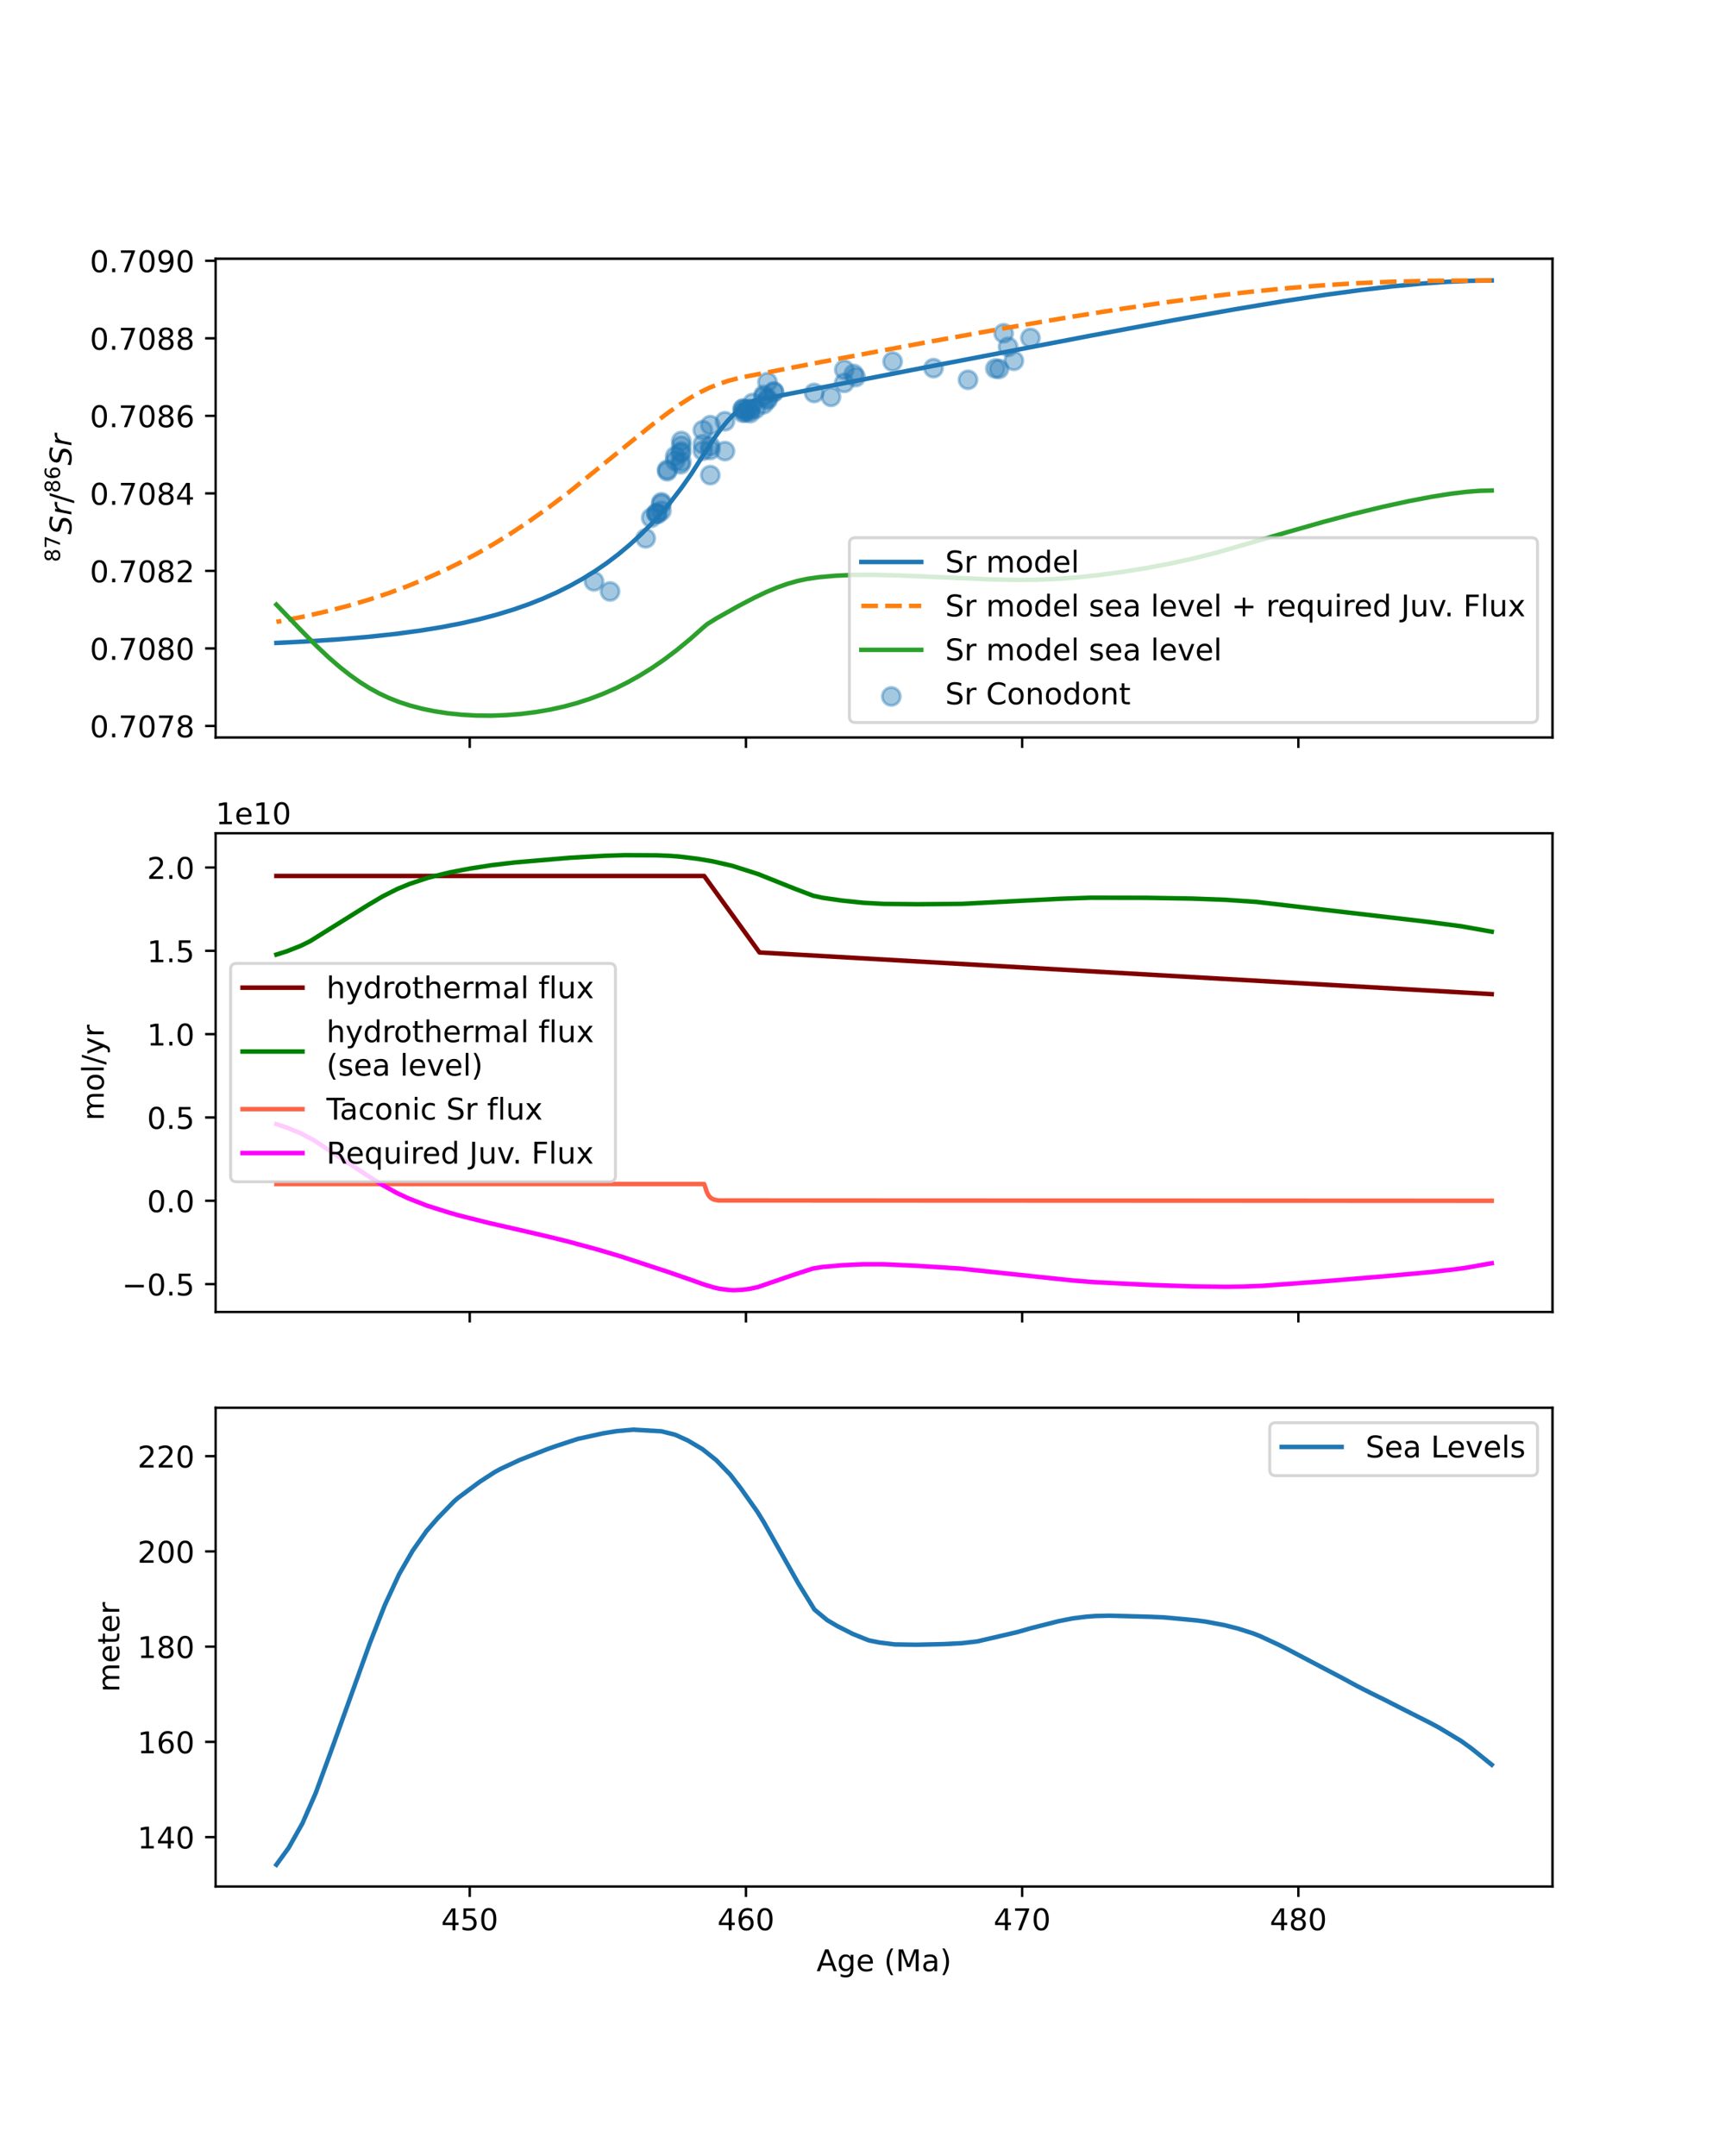 <?xml version="1.0" encoding="utf-8" standalone="no"?>
<!DOCTYPE svg PUBLIC "-//W3C//DTD SVG 1.1//EN"
  "http://www.w3.org/Graphics/SVG/1.1/DTD/svg11.dtd">
<!-- Created with matplotlib (https://matplotlib.org/) -->
<svg height="720pt" version="1.1" viewBox="0 0 576 720" width="576pt" xmlns="http://www.w3.org/2000/svg" xmlns:xlink="http://www.w3.org/1999/xlink">
 <defs>
  <style type="text/css">
*{stroke-linecap:butt;stroke-linejoin:round;}
  </style>
 </defs>
 <g id="figure_1">
  <g id="patch_1">
   <path d="M 0 720 
L 576 720 
L 576 0 
L 0 0 
z
" style="fill:#ffffff;"/>
  </g>
  <g id="axes_1">
   <g id="patch_2">
    <path d="M 72 246.282 
L 518.4 246.282 
L 518.4 86.4 
L 72 86.4 
z
" style="fill:#ffffff;"/>
   </g>
   <g id="PathCollection_1">
    <defs>
     <path d="M 0 3 
C 0.796 3 1.559 2.684 2.121 2.121 
C 2.684 1.559 3 0.796 3 0 
C 3 -0.796 2.684 -1.559 2.121 -2.121 
C 1.559 -2.684 0.796 -3 0 -3 
C -0.796 -3 -1.559 -2.684 -2.121 -2.121 
C -2.684 -1.559 -3 -0.796 -3 0 
C -3 0.796 -2.684 1.559 -2.121 2.121 
C -1.559 2.684 -0.796 3 0 3 
z
" id="m469aab3360" style="stroke:#1f77b4;stroke-opacity:0.4;"/>
    </defs>
    <g clip-path="url(#p6bc1fa4e05)">
     <use style="fill:#1f77b4;fill-opacity:0.4;stroke:#1f77b4;stroke-opacity:0.4;" x="344.083" xlink:href="#m469aab3360" y="112.852"/>
     <use style="fill:#1f77b4;fill-opacity:0.4;stroke:#1f77b4;stroke-opacity:0.4;" x="338.549" xlink:href="#m469aab3360" y="120.49"/>
     <use style="fill:#1f77b4;fill-opacity:0.4;stroke:#1f77b4;stroke-opacity:0.4;" x="336.612" xlink:href="#m469aab3360" y="115.829"/>
     <use style="fill:#1f77b4;fill-opacity:0.4;stroke:#1f77b4;stroke-opacity:0.4;" x="335.136" xlink:href="#m469aab3360" y="111.298"/>
     <use style="fill:#1f77b4;fill-opacity:0.4;stroke:#1f77b4;stroke-opacity:0.4;" x="333.568" xlink:href="#m469aab3360" y="123.208"/>
     <use style="fill:#1f77b4;fill-opacity:0.4;stroke:#1f77b4;stroke-opacity:0.4;" x="332.369" xlink:href="#m469aab3360" y="123.079"/>
     <use style="fill:#1f77b4;fill-opacity:0.4;stroke:#1f77b4;stroke-opacity:0.4;" x="323.238" xlink:href="#m469aab3360" y="126.833"/>
     <use style="fill:#1f77b4;fill-opacity:0.4;stroke:#1f77b4;stroke-opacity:0.4;" x="311.709" xlink:href="#m469aab3360" y="122.949"/>
     <use style="fill:#1f77b4;fill-opacity:0.4;stroke:#1f77b4;stroke-opacity:0.4;" x="298.059" xlink:href="#m469aab3360" y="120.748"/>
     <use style="fill:#1f77b4;fill-opacity:0.4;stroke:#1f77b4;stroke-opacity:0.4;" x="285.7" xlink:href="#m469aab3360" y="125.927"/>
     <use style="fill:#1f77b4;fill-opacity:0.4;stroke:#1f77b4;stroke-opacity:0.4;" x="285.055" xlink:href="#m469aab3360" y="124.891"/>
     <use style="fill:#1f77b4;fill-opacity:0.4;stroke:#1f77b4;stroke-opacity:0.4;" x="281.919" xlink:href="#m469aab3360" y="127.868"/>
     <use style="fill:#1f77b4;fill-opacity:0.4;stroke:#1f77b4;stroke-opacity:0.4;" x="281.919" xlink:href="#m469aab3360" y="123.467"/>
     <use style="fill:#1f77b4;fill-opacity:0.4;stroke:#1f77b4;stroke-opacity:0.4;" x="277.492" xlink:href="#m469aab3360" y="132.529"/>
     <use style="fill:#1f77b4;fill-opacity:0.4;stroke:#1f77b4;stroke-opacity:0.4;" x="271.865" xlink:href="#m469aab3360" y="131.234"/>
     <use style="fill:#1f77b4;fill-opacity:0.4;stroke:#1f77b4;stroke-opacity:0.4;" x="258.4" xlink:href="#m469aab3360" y="130.975"/>
     <use style="fill:#1f77b4;fill-opacity:0.4;stroke:#1f77b4;stroke-opacity:0.4;" x="258.4" xlink:href="#m469aab3360" y="130.716"/>
     <use style="fill:#1f77b4;fill-opacity:0.4;stroke:#1f77b4;stroke-opacity:0.4;" x="256.278" xlink:href="#m469aab3360" y="127.609"/>
     <use style="fill:#1f77b4;fill-opacity:0.4;stroke:#1f77b4;stroke-opacity:0.4;" x="256.278" xlink:href="#m469aab3360" y="133.046"/>
     <use style="fill:#1f77b4;fill-opacity:0.4;stroke:#1f77b4;stroke-opacity:0.4;" x="256.278" xlink:href="#m469aab3360" y="133.564"/>
     <use style="fill:#1f77b4;fill-opacity:0.4;stroke:#1f77b4;stroke-opacity:0.4;" x="254.987" xlink:href="#m469aab3360" y="131.881"/>
     <use style="fill:#1f77b4;fill-opacity:0.4;stroke:#1f77b4;stroke-opacity:0.4;" x="254.987" xlink:href="#m469aab3360" y="132.529"/>
     <use style="fill:#1f77b4;fill-opacity:0.4;stroke:#1f77b4;stroke-opacity:0.4;" x="254.987" xlink:href="#m469aab3360" y="134.988"/>
     <use style="fill:#1f77b4;fill-opacity:0.4;stroke:#1f77b4;stroke-opacity:0.4;" x="252.312" xlink:href="#m469aab3360" y="136.542"/>
     <use style="fill:#1f77b4;fill-opacity:0.4;stroke:#1f77b4;stroke-opacity:0.4;" x="251.298" xlink:href="#m469aab3360" y="134.6"/>
     <use style="fill:#1f77b4;fill-opacity:0.4;stroke:#1f77b4;stroke-opacity:0.4;" x="250.468" xlink:href="#m469aab3360" y="137.059"/>
     <use style="fill:#1f77b4;fill-opacity:0.4;stroke:#1f77b4;stroke-opacity:0.4;" x="250.468" xlink:href="#m469aab3360" y="137.966"/>
     <use style="fill:#1f77b4;fill-opacity:0.4;stroke:#1f77b4;stroke-opacity:0.4;" x="250.468" xlink:href="#m469aab3360" y="136.671"/>
     <use style="fill:#1f77b4;fill-opacity:0.4;stroke:#1f77b4;stroke-opacity:0.4;" x="249.638" xlink:href="#m469aab3360" y="136.671"/>
     <use style="fill:#1f77b4;fill-opacity:0.4;stroke:#1f77b4;stroke-opacity:0.4;" x="248.9" xlink:href="#m469aab3360" y="137.059"/>
     <use style="fill:#1f77b4;fill-opacity:0.4;stroke:#1f77b4;stroke-opacity:0.4;" x="248.9" xlink:href="#m469aab3360" y="137.707"/>
     <use style="fill:#1f77b4;fill-opacity:0.4;stroke:#1f77b4;stroke-opacity:0.4;" x="248.07" xlink:href="#m469aab3360" y="136.542"/>
     <use style="fill:#1f77b4;fill-opacity:0.4;stroke:#1f77b4;stroke-opacity:0.4;" x="248.07" xlink:href="#m469aab3360" y="137.836"/>
     <use style="fill:#1f77b4;fill-opacity:0.4;stroke:#1f77b4;stroke-opacity:0.4;" x="248.07" xlink:href="#m469aab3360" y="136.542"/>
     <use style="fill:#1f77b4;fill-opacity:0.4;stroke:#1f77b4;stroke-opacity:0.4;" x="242.075" xlink:href="#m469aab3360" y="150.652"/>
     <use style="fill:#1f77b4;fill-opacity:0.4;stroke:#1f77b4;stroke-opacity:0.4;" x="242.075" xlink:href="#m469aab3360" y="140.684"/>
     <use style="fill:#1f77b4;fill-opacity:0.4;stroke:#1f77b4;stroke-opacity:0.4;" x="237.186" xlink:href="#m469aab3360" y="158.678"/>
     <use style="fill:#1f77b4;fill-opacity:0.4;stroke:#1f77b4;stroke-opacity:0.4;" x="237.186" xlink:href="#m469aab3360" y="141.979"/>
     <use style="fill:#1f77b4;fill-opacity:0.4;stroke:#1f77b4;stroke-opacity:0.4;" x="237.186" xlink:href="#m469aab3360" y="148.969"/>
     <use style="fill:#1f77b4;fill-opacity:0.4;stroke:#1f77b4;stroke-opacity:0.4;" x="237.186" xlink:href="#m469aab3360" y="150.264"/>
     <use style="fill:#1f77b4;fill-opacity:0.4;stroke:#1f77b4;stroke-opacity:0.4;" x="234.696" xlink:href="#m469aab3360" y="143.662"/>
     <use style="fill:#1f77b4;fill-opacity:0.4;stroke:#1f77b4;stroke-opacity:0.4;" x="234.696" xlink:href="#m469aab3360" y="148.322"/>
     <use style="fill:#1f77b4;fill-opacity:0.4;stroke:#1f77b4;stroke-opacity:0.4;" x="234.696" xlink:href="#m469aab3360" y="150.522"/>
     <use style="fill:#1f77b4;fill-opacity:0.4;stroke:#1f77b4;stroke-opacity:0.4;" x="227.502" xlink:href="#m469aab3360" y="150.781"/>
     <use style="fill:#1f77b4;fill-opacity:0.4;stroke:#1f77b4;stroke-opacity:0.4;" x="227.502" xlink:href="#m469aab3360" y="147.286"/>
     <use style="fill:#1f77b4;fill-opacity:0.4;stroke:#1f77b4;stroke-opacity:0.4;" x="227.502" xlink:href="#m469aab3360" y="148.84"/>
     <use style="fill:#1f77b4;fill-opacity:0.4;stroke:#1f77b4;stroke-opacity:0.4;" x="227.502" xlink:href="#m469aab3360" y="154.147"/>
     <use style="fill:#1f77b4;fill-opacity:0.4;stroke:#1f77b4;stroke-opacity:0.4;" x="227.225" xlink:href="#m469aab3360" y="151.299"/>
     <use style="fill:#1f77b4;fill-opacity:0.4;stroke:#1f77b4;stroke-opacity:0.4;" x="227.225" xlink:href="#m469aab3360" y="155.053"/>
     <use style="fill:#1f77b4;fill-opacity:0.4;stroke:#1f77b4;stroke-opacity:0.4;" x="225.473" xlink:href="#m469aab3360" y="152.335"/>
     <use style="fill:#1f77b4;fill-opacity:0.4;stroke:#1f77b4;stroke-opacity:0.4;" x="225.473" xlink:href="#m469aab3360" y="153.888"/>
     <use style="fill:#1f77b4;fill-opacity:0.4;stroke:#1f77b4;stroke-opacity:0.4;" x="222.798" xlink:href="#m469aab3360" y="156.866"/>
     <use style="fill:#1f77b4;fill-opacity:0.4;stroke:#1f77b4;stroke-opacity:0.4;" x="222.798" xlink:href="#m469aab3360" y="157.383"/>
     <use style="fill:#1f77b4;fill-opacity:0.4;stroke:#1f77b4;stroke-opacity:0.4;" x="220.861" xlink:href="#m469aab3360" y="167.74"/>
     <use style="fill:#1f77b4;fill-opacity:0.4;stroke:#1f77b4;stroke-opacity:0.4;" x="220.861" xlink:href="#m469aab3360" y="168.257"/>
     <use style="fill:#1f77b4;fill-opacity:0.4;stroke:#1f77b4;stroke-opacity:0.4;" x="220.861" xlink:href="#m469aab3360" y="170.588"/>
     <use style="fill:#1f77b4;fill-opacity:0.4;stroke:#1f77b4;stroke-opacity:0.4;" x="219.662" xlink:href="#m469aab3360" y="171.623"/>
     <use style="fill:#1f77b4;fill-opacity:0.4;stroke:#1f77b4;stroke-opacity:0.4;" x="219.201" xlink:href="#m469aab3360" y="171.364"/>
     <use style="fill:#1f77b4;fill-opacity:0.4;stroke:#1f77b4;stroke-opacity:0.4;" x="219.201" xlink:href="#m469aab3360" y="171.494"/>
     <use style="fill:#1f77b4;fill-opacity:0.4;stroke:#1f77b4;stroke-opacity:0.4;" x="217.449" xlink:href="#m469aab3360" y="172.918"/>
     <use style="fill:#1f77b4;fill-opacity:0.4;stroke:#1f77b4;stroke-opacity:0.4;" x="215.604" xlink:href="#m469aab3360" y="179.779"/>
     <use style="fill:#1f77b4;fill-opacity:0.4;stroke:#1f77b4;stroke-opacity:0.4;" x="203.706" xlink:href="#m469aab3360" y="197.514"/>
     <use style="fill:#1f77b4;fill-opacity:0.4;stroke:#1f77b4;stroke-opacity:0.4;" x="198.357" xlink:href="#m469aab3360" y="194.148"/>
    </g>
   </g>
   <g id="matplotlib.axis_1">
    <g id="xtick_1">
     <g id="line2d_1">
      <defs>
       <path d="M 0 0 
L 0 3.5 
" id="m10a61ba849" style="stroke:#000000;stroke-width:0.8;"/>
      </defs>
      <g>
       <use style="stroke:#000000;stroke-width:0.8;" x="156.853" xlink:href="#m10a61ba849" y="246.282"/>
      </g>
     </g>
    </g>
    <g id="xtick_2">
     <g id="line2d_2">
      <g>
       <use style="stroke:#000000;stroke-width:0.8;" x="249.084" xlink:href="#m10a61ba849" y="246.282"/>
      </g>
     </g>
    </g>
    <g id="xtick_3">
     <g id="line2d_3">
      <g>
       <use style="stroke:#000000;stroke-width:0.8;" x="341.316" xlink:href="#m10a61ba849" y="246.282"/>
      </g>
     </g>
    </g>
    <g id="xtick_4">
     <g id="line2d_4">
      <g>
       <use style="stroke:#000000;stroke-width:0.8;" x="433.547" xlink:href="#m10a61ba849" y="246.282"/>
      </g>
     </g>
    </g>
   </g>
   <g id="matplotlib.axis_2">
    <g id="ytick_1">
     <g id="line2d_5">
      <defs>
       <path d="M 0 0 
L -3.5 0 
" id="m81201e0a97" style="stroke:#000000;stroke-width:0.8;"/>
      </defs>
      <g>
       <use style="stroke:#000000;stroke-width:0.8;" x="72" xlink:href="#m81201e0a97" y="242.433"/>
      </g>
     </g>
     <g id="text_1">
      <!-- 0.7078 -->
      <defs>
       <path d="M 31.781 66.406 
Q 24.172 66.406 20.328 58.906 
Q 16.5 51.422 16.5 36.375 
Q 16.5 21.391 20.328 13.891 
Q 24.172 6.391 31.781 6.391 
Q 39.453 6.391 43.281 13.891 
Q 47.125 21.391 47.125 36.375 
Q 47.125 51.422 43.281 58.906 
Q 39.453 66.406 31.781 66.406 
z
M 31.781 74.219 
Q 44.047 74.219 50.516 64.516 
Q 56.984 54.828 56.984 36.375 
Q 56.984 17.969 50.516 8.266 
Q 44.047 -1.422 31.781 -1.422 
Q 19.531 -1.422 13.062 8.266 
Q 6.594 17.969 6.594 36.375 
Q 6.594 54.828 13.062 64.516 
Q 19.531 74.219 31.781 74.219 
z
" id="DejaVuSans-48"/>
       <path d="M 10.688 12.406 
L 21 12.406 
L 21 0 
L 10.688 0 
z
" id="DejaVuSans-46"/>
       <path d="M 8.203 72.906 
L 55.078 72.906 
L 55.078 68.703 
L 28.609 0 
L 18.312 0 
L 43.219 64.594 
L 8.203 64.594 
z
" id="DejaVuSans-55"/>
       <path d="M 31.781 34.625 
Q 24.75 34.625 20.719 30.859 
Q 16.703 27.094 16.703 20.516 
Q 16.703 13.922 20.719 10.156 
Q 24.75 6.391 31.781 6.391 
Q 38.812 6.391 42.859 10.172 
Q 46.922 13.969 46.922 20.516 
Q 46.922 27.094 42.891 30.859 
Q 38.875 34.625 31.781 34.625 
z
M 21.922 38.812 
Q 15.578 40.375 12.031 44.719 
Q 8.5 49.078 8.5 55.328 
Q 8.5 64.062 14.719 69.141 
Q 20.953 74.219 31.781 74.219 
Q 42.672 74.219 48.875 69.141 
Q 55.078 64.062 55.078 55.328 
Q 55.078 49.078 51.531 44.719 
Q 48 40.375 41.703 38.812 
Q 48.828 37.156 52.797 32.312 
Q 56.781 27.484 56.781 20.516 
Q 56.781 9.906 50.312 4.234 
Q 43.844 -1.422 31.781 -1.422 
Q 19.734 -1.422 13.25 4.234 
Q 6.781 9.906 6.781 20.516 
Q 6.781 27.484 10.781 32.312 
Q 14.797 37.156 21.922 38.812 
z
M 18.312 54.391 
Q 18.312 48.734 21.844 45.562 
Q 25.391 42.391 31.781 42.391 
Q 38.141 42.391 41.719 45.562 
Q 45.312 48.734 45.312 54.391 
Q 45.312 60.062 41.719 63.234 
Q 38.141 66.406 31.781 66.406 
Q 25.391 66.406 21.844 63.234 
Q 18.312 60.062 18.312 54.391 
z
" id="DejaVuSans-56"/>
      </defs>
      <g transform="translate(30.009 246.233)scale(0.1 -0.1)">
       <use xlink:href="#DejaVuSans-48"/>
       <use x="63.623" xlink:href="#DejaVuSans-46"/>
       <use x="95.41" xlink:href="#DejaVuSans-55"/>
       <use x="159.033" xlink:href="#DejaVuSans-48"/>
       <use x="222.656" xlink:href="#DejaVuSans-55"/>
       <use x="286.279" xlink:href="#DejaVuSans-56"/>
      </g>
     </g>
    </g>
    <g id="ytick_2">
     <g id="line2d_6">
      <g>
       <use style="stroke:#000000;stroke-width:0.8;" x="72" xlink:href="#m81201e0a97" y="216.543"/>
      </g>
     </g>
     <g id="text_2">
      <!-- 0.7080 -->
      <g transform="translate(30.009 220.342)scale(0.1 -0.1)">
       <use xlink:href="#DejaVuSans-48"/>
       <use x="63.623" xlink:href="#DejaVuSans-46"/>
       <use x="95.41" xlink:href="#DejaVuSans-55"/>
       <use x="159.033" xlink:href="#DejaVuSans-48"/>
       <use x="222.656" xlink:href="#DejaVuSans-56"/>
       <use x="286.279" xlink:href="#DejaVuSans-48"/>
      </g>
     </g>
    </g>
    <g id="ytick_3">
     <g id="line2d_7">
      <g>
       <use style="stroke:#000000;stroke-width:0.8;" x="72" xlink:href="#m81201e0a97" y="190.653"/>
      </g>
     </g>
     <g id="text_3">
      <!-- 0.7082 -->
      <defs>
       <path d="M 19.188 8.297 
L 53.609 8.297 
L 53.609 0 
L 7.328 0 
L 7.328 8.297 
Q 12.938 14.109 22.625 23.891 
Q 32.328 33.688 34.812 36.531 
Q 39.547 41.844 41.422 45.531 
Q 43.312 49.219 43.312 52.781 
Q 43.312 58.594 39.234 62.25 
Q 35.156 65.922 28.609 65.922 
Q 23.969 65.922 18.812 64.312 
Q 13.672 62.703 7.812 59.422 
L 7.812 69.391 
Q 13.766 71.781 18.938 73 
Q 24.125 74.219 28.422 74.219 
Q 39.75 74.219 46.484 68.547 
Q 53.219 62.891 53.219 53.422 
Q 53.219 48.922 51.531 44.891 
Q 49.859 40.875 45.406 35.406 
Q 44.188 33.984 37.641 27.219 
Q 31.109 20.453 19.188 8.297 
z
" id="DejaVuSans-50"/>
      </defs>
      <g transform="translate(30.009 194.452)scale(0.1 -0.1)">
       <use xlink:href="#DejaVuSans-48"/>
       <use x="63.623" xlink:href="#DejaVuSans-46"/>
       <use x="95.41" xlink:href="#DejaVuSans-55"/>
       <use x="159.033" xlink:href="#DejaVuSans-48"/>
       <use x="222.656" xlink:href="#DejaVuSans-56"/>
       <use x="286.279" xlink:href="#DejaVuSans-50"/>
      </g>
     </g>
    </g>
    <g id="ytick_4">
     <g id="line2d_8">
      <g>
       <use style="stroke:#000000;stroke-width:0.8;" x="72" xlink:href="#m81201e0a97" y="164.762"/>
      </g>
     </g>
     <g id="text_4">
      <!-- 0.7084 -->
      <defs>
       <path d="M 37.797 64.312 
L 12.891 25.391 
L 37.797 25.391 
z
M 35.203 72.906 
L 47.609 72.906 
L 47.609 25.391 
L 58.016 25.391 
L 58.016 17.188 
L 47.609 17.188 
L 47.609 0 
L 37.797 0 
L 37.797 17.188 
L 4.891 17.188 
L 4.891 26.703 
z
" id="DejaVuSans-52"/>
      </defs>
      <g transform="translate(30.009 168.561)scale(0.1 -0.1)">
       <use xlink:href="#DejaVuSans-48"/>
       <use x="63.623" xlink:href="#DejaVuSans-46"/>
       <use x="95.41" xlink:href="#DejaVuSans-55"/>
       <use x="159.033" xlink:href="#DejaVuSans-48"/>
       <use x="222.656" xlink:href="#DejaVuSans-56"/>
       <use x="286.279" xlink:href="#DejaVuSans-52"/>
      </g>
     </g>
    </g>
    <g id="ytick_5">
     <g id="line2d_9">
      <g>
       <use style="stroke:#000000;stroke-width:0.8;" x="72" xlink:href="#m81201e0a97" y="138.872"/>
      </g>
     </g>
     <g id="text_5">
      <!-- 0.7086 -->
      <defs>
       <path d="M 33.016 40.375 
Q 26.375 40.375 22.484 35.828 
Q 18.609 31.297 18.609 23.391 
Q 18.609 15.531 22.484 10.953 
Q 26.375 6.391 33.016 6.391 
Q 39.656 6.391 43.531 10.953 
Q 47.406 15.531 47.406 23.391 
Q 47.406 31.297 43.531 35.828 
Q 39.656 40.375 33.016 40.375 
z
M 52.594 71.297 
L 52.594 62.312 
Q 48.875 64.062 45.094 64.984 
Q 41.312 65.922 37.594 65.922 
Q 27.828 65.922 22.672 59.328 
Q 17.531 52.734 16.797 39.406 
Q 19.672 43.656 24.016 45.922 
Q 28.375 48.188 33.594 48.188 
Q 44.578 48.188 50.953 41.516 
Q 57.328 34.859 57.328 23.391 
Q 57.328 12.156 50.688 5.359 
Q 44.047 -1.422 33.016 -1.422 
Q 20.359 -1.422 13.672 8.266 
Q 6.984 17.969 6.984 36.375 
Q 6.984 53.656 15.188 63.938 
Q 23.391 74.219 37.203 74.219 
Q 40.922 74.219 44.703 73.484 
Q 48.484 72.75 52.594 71.297 
z
" id="DejaVuSans-54"/>
      </defs>
      <g transform="translate(30.009 142.671)scale(0.1 -0.1)">
       <use xlink:href="#DejaVuSans-48"/>
       <use x="63.623" xlink:href="#DejaVuSans-46"/>
       <use x="95.41" xlink:href="#DejaVuSans-55"/>
       <use x="159.033" xlink:href="#DejaVuSans-48"/>
       <use x="222.656" xlink:href="#DejaVuSans-56"/>
       <use x="286.279" xlink:href="#DejaVuSans-54"/>
      </g>
     </g>
    </g>
    <g id="ytick_6">
     <g id="line2d_10">
      <g>
       <use style="stroke:#000000;stroke-width:0.8;" x="72" xlink:href="#m81201e0a97" y="112.981"/>
      </g>
     </g>
     <g id="text_6">
      <!-- 0.7088 -->
      <g transform="translate(30.009 116.781)scale(0.1 -0.1)">
       <use xlink:href="#DejaVuSans-48"/>
       <use x="63.623" xlink:href="#DejaVuSans-46"/>
       <use x="95.41" xlink:href="#DejaVuSans-55"/>
       <use x="159.033" xlink:href="#DejaVuSans-48"/>
       <use x="222.656" xlink:href="#DejaVuSans-56"/>
       <use x="286.279" xlink:href="#DejaVuSans-56"/>
      </g>
     </g>
    </g>
    <g id="ytick_7">
     <g id="line2d_11">
      <g>
       <use style="stroke:#000000;stroke-width:0.8;" x="72" xlink:href="#m81201e0a97" y="87.091"/>
      </g>
     </g>
     <g id="text_7">
      <!-- 0.7090 -->
      <defs>
       <path d="M 10.984 1.516 
L 10.984 10.5 
Q 14.703 8.734 18.5 7.812 
Q 22.312 6.891 25.984 6.891 
Q 35.75 6.891 40.891 13.453 
Q 46.047 20.016 46.781 33.406 
Q 43.953 29.203 39.594 26.953 
Q 35.25 24.703 29.984 24.703 
Q 19.047 24.703 12.672 31.312 
Q 6.297 37.938 6.297 49.422 
Q 6.297 60.641 12.938 67.422 
Q 19.578 74.219 30.609 74.219 
Q 43.266 74.219 49.922 64.516 
Q 56.594 54.828 56.594 36.375 
Q 56.594 19.141 48.406 8.859 
Q 40.234 -1.422 26.422 -1.422 
Q 22.703 -1.422 18.891 -0.688 
Q 15.094 0.047 10.984 1.516 
z
M 30.609 32.422 
Q 37.25 32.422 41.125 36.953 
Q 45.016 41.5 45.016 49.422 
Q 45.016 57.281 41.125 61.844 
Q 37.25 66.406 30.609 66.406 
Q 23.969 66.406 20.094 61.844 
Q 16.219 57.281 16.219 49.422 
Q 16.219 41.5 20.094 36.953 
Q 23.969 32.422 30.609 32.422 
z
" id="DejaVuSans-57"/>
      </defs>
      <g transform="translate(30.009 90.89)scale(0.1 -0.1)">
       <use xlink:href="#DejaVuSans-48"/>
       <use x="63.623" xlink:href="#DejaVuSans-46"/>
       <use x="95.41" xlink:href="#DejaVuSans-55"/>
       <use x="159.033" xlink:href="#DejaVuSans-48"/>
       <use x="222.656" xlink:href="#DejaVuSans-57"/>
       <use x="286.279" xlink:href="#DejaVuSans-48"/>
      </g>
     </g>
    </g>
    <g id="text_8">
     <!-- $^{87}Sr/^{86}Sr$ -->
     <defs>
      <path d="M 60.297 70.516 
L 58.406 60.891 
Q 53.469 63.531 48.609 64.875 
Q 43.75 66.219 39.203 66.219 
Q 30.375 66.219 25.141 62.359 
Q 19.922 58.5 19.922 52.094 
Q 19.922 48.578 21.844 46.703 
Q 23.781 44.828 31.781 42.672 
L 37.703 41.219 
Q 47.703 38.625 51.609 34.641 
Q 55.516 30.672 55.516 23.484 
Q 55.516 12.453 46.844 5.516 
Q 38.188 -1.422 24.031 -1.422 
Q 18.219 -1.422 12.359 -0.266 
Q 6.5 0.875 0.594 3.219 
L 2.594 13.375 
Q 8.016 10.016 13.453 8.297 
Q 18.891 6.594 24.312 6.594 
Q 33.547 6.594 39.109 10.688 
Q 44.672 14.797 44.672 21.391 
Q 44.672 25.781 42.453 28.047 
Q 40.234 30.328 32.906 32.172 
L 27 33.688 
Q 16.891 36.328 13.203 39.766 
Q 9.516 43.219 9.516 49.422 
Q 9.516 60.297 17.891 67.25 
Q 26.266 74.219 39.703 74.219 
Q 44.922 74.219 50.047 73.281 
Q 55.172 72.359 60.297 70.516 
z
" id="DejaVuSans-Oblique-83"/>
      <path d="M 44.578 46.391 
Q 43.219 47.125 41.453 47.516 
Q 39.703 47.906 37.703 47.906 
Q 30.516 47.906 25.141 42.453 
Q 19.781 37.016 18.016 27.875 
L 12.5 0 
L 3.516 0 
L 14.203 54.688 
L 23.188 54.688 
L 21.484 46.188 
Q 25.047 50.922 30 53.453 
Q 34.969 56 40.578 56 
Q 42.047 56 43.453 55.828 
Q 44.875 55.672 46.297 55.281 
z
" id="DejaVuSans-Oblique-114"/>
      <path d="M 25.391 72.906 
L 33.688 72.906 
L 8.297 -9.281 
L 0 -9.281 
z
" id="DejaVuSans-47"/>
     </defs>
     <g transform="translate(23.93 187.791)rotate(-90)scale(0.1 -0.1)">
      <use transform="translate(0.957 39.047)scale(0.7)" xlink:href="#DejaVuSans-56"/>
      <use transform="translate(45.493 39.047)scale(0.7)" xlink:href="#DejaVuSans-55"/>
      <use transform="translate(92.764 0.766)" xlink:href="#DejaVuSans-Oblique-83"/>
      <use transform="translate(156.24 0.766)" xlink:href="#DejaVuSans-Oblique-114"/>
      <use transform="translate(197.354 0.766)" xlink:href="#DejaVuSans-47"/>
      <use transform="translate(232.002 39.047)scale(0.7)" xlink:href="#DejaVuSans-56"/>
      <use transform="translate(276.538 39.047)scale(0.7)" xlink:href="#DejaVuSans-54"/>
      <use transform="translate(323.809 0.766)" xlink:href="#DejaVuSans-Oblique-83"/>
      <use transform="translate(387.285 0.766)" xlink:href="#DejaVuSans-Oblique-114"/>
     </g>
    </g>
   </g>
   <g id="line2d_12">
    <path clip-path="url(#p6bc1fa4e05)" d="M 498.109 93.667 
L 490.869 93.778 
L 483.025 94.124 
L 474.462 94.728 
L 465.022 95.619 
L 454.495 96.842 
L 442.576 98.455 
L 428.811 100.548 
L 412.444 103.27 
L 392.064 106.894 
L 364.293 112.075 
L 311.849 122.132 
L 251.702 133.817 
L 250.111 134.546 
L 248.443 135.56 
L 246.682 136.895 
L 244.811 138.599 
L 242.814 140.725 
L 240.68 143.33 
L 238.387 146.488 
L 235.92 150.273 
L 230.77 158.363 
L 227.474 163.024 
L 224.13 167.372 
L 220.734 171.427 
L 217.272 175.214 
L 213.741 178.749 
L 210.13 182.052 
L 206.424 185.139 
L 202.614 188.026 
L 198.681 190.725 
L 194.611 193.25 
L 190.382 195.611 
L 185.975 197.816 
L 181.361 199.875 
L 176.511 201.794 
L 171.39 203.579 
L 165.956 205.237 
L 160.161 206.769 
L 153.943 208.181 
L 147.227 209.476 
L 139.918 210.655 
L 131.891 211.721 
L 122.987 212.676 
L 112.988 213.52 
L 101.58 214.254 
L 92.291 214.713 
L 92.291 214.713 
" style="fill:none;stroke:#1f77b4;stroke-linecap:square;stroke-width:1.5;"/>
   </g>
   <g id="line2d_13">
    <path clip-path="url(#p6bc1fa4e05)" d="M 498.109 93.667 
L 477.558 93.778 
L 464.88 94.081 
L 453.083 94.584 
L 441.42 95.305 
L 429.533 96.263 
L 417.152 97.486 
L 404.019 99.01 
L 389.836 100.882 
L 374.208 103.174 
L 356.554 105.993 
L 335.91 109.522 
L 310.376 114.122 
L 274.724 120.79 
L 247.303 126.093 
L 243.37 127.122 
L 239.986 128.236 
L 236.865 129.495 
L 233.874 130.942 
L 230.672 132.746 
L 227.073 135.037 
L 222.921 137.951 
L 217.905 141.754 
L 211.132 147.192 
L 190.049 164.294 
L 183.203 169.458 
L 176.917 173.925 
L 170.915 177.92 
L 165.059 181.552 
L 159.264 184.886 
L 153.473 187.962 
L 147.637 190.81 
L 141.716 193.453 
L 135.673 195.906 
L 129.468 198.184 
L 123.06 200.299 
L 116.409 202.26 
L 109.461 204.075 
L 102.165 205.749 
L 94.454 207.288 
L 92.291 207.681 
L 92.291 207.681 
" style="fill:none;stroke:#ff7f0e;stroke-dasharray:5.55,2.4;stroke-dashoffset:0;stroke-width:1.5;"/>
   </g>
   <g id="line2d_14">
    <path clip-path="url(#p6bc1fa4e05)" d="M 498.109 163.805 
L 494.002 163.916 
L 489.514 164.266 
L 484.21 164.916 
L 478.029 165.902 
L 470.554 167.327 
L 461.731 169.247 
L 451.809 171.65 
L 442.138 174.22 
L 429.992 177.679 
L 406.28 184.549 
L 398.313 186.54 
L 390.655 188.219 
L 383.018 189.668 
L 375.023 190.953 
L 366.753 192.061 
L 359.066 192.87 
L 352.273 193.364 
L 345.528 193.627 
L 338.869 193.669 
L 330.752 193.493 
L 319.88 193.008 
L 300.246 192.172 
L 290.624 191.95 
L 284.521 192.005 
L 278.811 192.277 
L 273.568 192.744 
L 269.619 193.305 
L 266.287 194.02 
L 263.012 194.954 
L 259.559 196.173 
L 255.849 197.722 
L 251.682 199.71 
L 246.398 202.48 
L 239.13 206.564 
L 236.212 208.383 
L 234.978 209.411 
L 230.384 213.479 
L 225.936 217.129 
L 221.76 220.28 
L 217.755 223.036 
L 213.66 225.58 
L 209.517 227.897 
L 205.402 229.94 
L 201.238 231.759 
L 197.009 233.362 
L 192.594 234.797 
L 188.288 235.963 
L 183.658 236.984 
L 178.979 237.788 
L 174.028 238.412 
L 169.036 238.816 
L 163.951 239.005 
L 159.093 238.96 
L 154.256 238.69 
L 149.5 238.205 
L 145.068 237.524 
L 140.77 236.638 
L 136.801 235.589 
L 133.109 234.378 
L 129.773 233.053 
L 126.554 231.542 
L 123.336 229.781 
L 120.171 227.79 
L 116.863 225.444 
L 113.381 222.698 
L 109.705 219.51 
L 105.821 215.844 
L 100.679 210.651 
L 92.291 201.92 
L 92.291 201.92 
" style="fill:none;stroke:#2ca02c;stroke-linecap:square;stroke-width:1.5;"/>
   </g>
   <g id="patch_3">
    <path d="M 72 246.282 
L 72 86.4 
" style="fill:none;stroke:#000000;stroke-linecap:square;stroke-linejoin:miter;stroke-width:0.8;"/>
   </g>
   <g id="patch_4">
    <path d="M 518.4 246.282 
L 518.4 86.4 
" style="fill:none;stroke:#000000;stroke-linecap:square;stroke-linejoin:miter;stroke-width:0.8;"/>
   </g>
   <g id="patch_5">
    <path d="M 72 246.282 
L 518.4 246.282 
" style="fill:none;stroke:#000000;stroke-linecap:square;stroke-linejoin:miter;stroke-width:0.8;"/>
   </g>
   <g id="patch_6">
    <path d="M 72 86.4 
L 518.4 86.4 
" style="fill:none;stroke:#000000;stroke-linecap:square;stroke-linejoin:miter;stroke-width:0.8;"/>
   </g>
   <g id="legend_1">
    <g id="patch_7">
     <path d="M 285.617 241.282 
L 511.4 241.282 
Q 513.4 241.282 513.4 239.282 
L 513.4 181.57 
Q 513.4 179.57 511.4 179.57 
L 285.617 179.57 
Q 283.617 179.57 283.617 181.57 
L 283.617 239.282 
Q 283.617 241.282 285.617 241.282 
z
" style="fill:#ffffff;opacity:0.8;stroke:#cccccc;stroke-linejoin:miter;"/>
    </g>
    <g id="line2d_15">
     <path d="M 287.617 187.668 
L 307.617 187.668 
" style="fill:none;stroke:#1f77b4;stroke-linecap:square;stroke-width:1.5;"/>
    </g>
    <g id="line2d_16"/>
    <g id="text_9">
     <!-- Sr model -->
     <defs>
      <path d="M 53.516 70.516 
L 53.516 60.891 
Q 47.906 63.578 42.922 64.891 
Q 37.938 66.219 33.297 66.219 
Q 25.25 66.219 20.875 63.094 
Q 16.5 59.969 16.5 54.203 
Q 16.5 49.359 19.406 46.891 
Q 22.312 44.438 30.422 42.922 
L 36.375 41.703 
Q 47.406 39.594 52.656 34.297 
Q 57.906 29 57.906 20.125 
Q 57.906 9.516 50.797 4.047 
Q 43.703 -1.422 29.984 -1.422 
Q 24.812 -1.422 18.969 -0.25 
Q 13.141 0.922 6.891 3.219 
L 6.891 13.375 
Q 12.891 10.016 18.656 8.297 
Q 24.422 6.594 29.984 6.594 
Q 38.422 6.594 43.016 9.906 
Q 47.609 13.234 47.609 19.391 
Q 47.609 24.75 44.312 27.781 
Q 41.016 30.812 33.5 32.328 
L 27.484 33.5 
Q 16.453 35.688 11.516 40.375 
Q 6.594 45.062 6.594 53.422 
Q 6.594 63.094 13.406 68.656 
Q 20.219 74.219 32.172 74.219 
Q 37.312 74.219 42.625 73.281 
Q 47.953 72.359 53.516 70.516 
z
" id="DejaVuSans-83"/>
      <path d="M 41.109 46.297 
Q 39.594 47.172 37.812 47.578 
Q 36.031 48 33.891 48 
Q 26.266 48 22.188 43.047 
Q 18.109 38.094 18.109 28.812 
L 18.109 0 
L 9.078 0 
L 9.078 54.688 
L 18.109 54.688 
L 18.109 46.188 
Q 20.953 51.172 25.484 53.578 
Q 30.031 56 36.531 56 
Q 37.453 56 38.578 55.875 
Q 39.703 55.766 41.062 55.516 
z
" id="DejaVuSans-114"/>
      <path id="DejaVuSans-32"/>
      <path d="M 52 44.188 
Q 55.375 50.25 60.062 53.125 
Q 64.75 56 71.094 56 
Q 79.641 56 84.281 50.016 
Q 88.922 44.047 88.922 33.016 
L 88.922 0 
L 79.891 0 
L 79.891 32.719 
Q 79.891 40.578 77.094 44.375 
Q 74.312 48.188 68.609 48.188 
Q 61.625 48.188 57.562 43.547 
Q 53.516 38.922 53.516 30.906 
L 53.516 0 
L 44.484 0 
L 44.484 32.719 
Q 44.484 40.625 41.703 44.406 
Q 38.922 48.188 33.109 48.188 
Q 26.219 48.188 22.156 43.531 
Q 18.109 38.875 18.109 30.906 
L 18.109 0 
L 9.078 0 
L 9.078 54.688 
L 18.109 54.688 
L 18.109 46.188 
Q 21.188 51.219 25.484 53.609 
Q 29.781 56 35.688 56 
Q 41.656 56 45.828 52.969 
Q 50 49.953 52 44.188 
z
" id="DejaVuSans-109"/>
      <path d="M 30.609 48.391 
Q 23.391 48.391 19.188 42.75 
Q 14.984 37.109 14.984 27.297 
Q 14.984 17.484 19.156 11.844 
Q 23.344 6.203 30.609 6.203 
Q 37.797 6.203 41.984 11.859 
Q 46.188 17.531 46.188 27.297 
Q 46.188 37.016 41.984 42.703 
Q 37.797 48.391 30.609 48.391 
z
M 30.609 56 
Q 42.328 56 49.016 48.375 
Q 55.719 40.766 55.719 27.297 
Q 55.719 13.875 49.016 6.219 
Q 42.328 -1.422 30.609 -1.422 
Q 18.844 -1.422 12.172 6.219 
Q 5.516 13.875 5.516 27.297 
Q 5.516 40.766 12.172 48.375 
Q 18.844 56 30.609 56 
z
" id="DejaVuSans-111"/>
      <path d="M 45.406 46.391 
L 45.406 75.984 
L 54.391 75.984 
L 54.391 0 
L 45.406 0 
L 45.406 8.203 
Q 42.578 3.328 38.25 0.953 
Q 33.938 -1.422 27.875 -1.422 
Q 17.969 -1.422 11.734 6.484 
Q 5.516 14.406 5.516 27.297 
Q 5.516 40.188 11.734 48.094 
Q 17.969 56 27.875 56 
Q 33.938 56 38.25 53.625 
Q 42.578 51.266 45.406 46.391 
z
M 14.797 27.297 
Q 14.797 17.391 18.875 11.75 
Q 22.953 6.109 30.078 6.109 
Q 37.203 6.109 41.297 11.75 
Q 45.406 17.391 45.406 27.297 
Q 45.406 37.203 41.297 42.844 
Q 37.203 48.484 30.078 48.484 
Q 22.953 48.484 18.875 42.844 
Q 14.797 37.203 14.797 27.297 
z
" id="DejaVuSans-100"/>
      <path d="M 56.203 29.594 
L 56.203 25.203 
L 14.891 25.203 
Q 15.484 15.922 20.484 11.062 
Q 25.484 6.203 34.422 6.203 
Q 39.594 6.203 44.453 7.469 
Q 49.312 8.734 54.109 11.281 
L 54.109 2.781 
Q 49.266 0.734 44.188 -0.344 
Q 39.109 -1.422 33.891 -1.422 
Q 20.797 -1.422 13.156 6.188 
Q 5.516 13.812 5.516 26.812 
Q 5.516 40.234 12.766 48.109 
Q 20.016 56 32.328 56 
Q 43.359 56 49.781 48.891 
Q 56.203 41.797 56.203 29.594 
z
M 47.219 32.234 
Q 47.125 39.594 43.094 43.984 
Q 39.062 48.391 32.422 48.391 
Q 24.906 48.391 20.391 44.141 
Q 15.875 39.891 15.188 32.172 
z
" id="DejaVuSans-101"/>
      <path d="M 9.422 75.984 
L 18.406 75.984 
L 18.406 0 
L 9.422 0 
z
" id="DejaVuSans-108"/>
     </defs>
     <g transform="translate(315.617 191.168)scale(0.1 -0.1)">
      <use xlink:href="#DejaVuSans-83"/>
      <use x="63.477" xlink:href="#DejaVuSans-114"/>
      <use x="104.59" xlink:href="#DejaVuSans-32"/>
      <use x="136.377" xlink:href="#DejaVuSans-109"/>
      <use x="233.789" xlink:href="#DejaVuSans-111"/>
      <use x="294.971" xlink:href="#DejaVuSans-100"/>
      <use x="358.447" xlink:href="#DejaVuSans-101"/>
      <use x="419.971" xlink:href="#DejaVuSans-108"/>
     </g>
    </g>
    <g id="line2d_17">
     <path d="M 287.617 202.346 
L 307.617 202.346 
" style="fill:none;stroke:#ff7f0e;stroke-dasharray:5.55,2.4;stroke-dashoffset:0;stroke-width:1.5;"/>
    </g>
    <g id="line2d_18"/>
    <g id="text_10">
     <!-- Sr model sea level + required Juv. Flux -->
     <defs>
      <path d="M 44.281 53.078 
L 44.281 44.578 
Q 40.484 46.531 36.375 47.5 
Q 32.281 48.484 27.875 48.484 
Q 21.188 48.484 17.844 46.438 
Q 14.5 44.391 14.5 40.281 
Q 14.5 37.156 16.891 35.375 
Q 19.281 33.594 26.516 31.984 
L 29.594 31.297 
Q 39.156 29.25 43.188 25.516 
Q 47.219 21.781 47.219 15.094 
Q 47.219 7.469 41.188 3.016 
Q 35.156 -1.422 24.609 -1.422 
Q 20.219 -1.422 15.453 -0.562 
Q 10.688 0.297 5.422 2 
L 5.422 11.281 
Q 10.406 8.688 15.234 7.391 
Q 20.062 6.109 24.812 6.109 
Q 31.156 6.109 34.562 8.281 
Q 37.984 10.453 37.984 14.406 
Q 37.984 18.062 35.516 20.016 
Q 33.062 21.969 24.703 23.781 
L 21.578 24.516 
Q 13.234 26.266 9.516 29.906 
Q 5.812 33.547 5.812 39.891 
Q 5.812 47.609 11.281 51.797 
Q 16.75 56 26.812 56 
Q 31.781 56 36.172 55.266 
Q 40.578 54.547 44.281 53.078 
z
" id="DejaVuSans-115"/>
      <path d="M 34.281 27.484 
Q 23.391 27.484 19.188 25 
Q 14.984 22.516 14.984 16.5 
Q 14.984 11.719 18.141 8.906 
Q 21.297 6.109 26.703 6.109 
Q 34.188 6.109 38.703 11.406 
Q 43.219 16.703 43.219 25.484 
L 43.219 27.484 
z
M 52.203 31.203 
L 52.203 0 
L 43.219 0 
L 43.219 8.297 
Q 40.141 3.328 35.547 0.953 
Q 30.953 -1.422 24.312 -1.422 
Q 15.922 -1.422 10.953 3.297 
Q 6 8.016 6 15.922 
Q 6 25.141 12.172 29.828 
Q 18.359 34.516 30.609 34.516 
L 43.219 34.516 
L 43.219 35.406 
Q 43.219 41.609 39.141 45 
Q 35.062 48.391 27.688 48.391 
Q 23 48.391 18.547 47.266 
Q 14.109 46.141 10.016 43.891 
L 10.016 52.203 
Q 14.938 54.109 19.578 55.047 
Q 24.219 56 28.609 56 
Q 40.484 56 46.344 49.844 
Q 52.203 43.703 52.203 31.203 
z
" id="DejaVuSans-97"/>
      <path d="M 2.984 54.688 
L 12.5 54.688 
L 29.594 8.797 
L 46.688 54.688 
L 56.203 54.688 
L 35.688 0 
L 23.484 0 
z
" id="DejaVuSans-118"/>
      <path d="M 46 62.703 
L 46 35.5 
L 73.188 35.5 
L 73.188 27.203 
L 46 27.203 
L 46 0 
L 37.797 0 
L 37.797 27.203 
L 10.594 27.203 
L 10.594 35.5 
L 37.797 35.5 
L 37.797 62.703 
z
" id="DejaVuSans-43"/>
      <path d="M 14.797 27.297 
Q 14.797 17.391 18.875 11.75 
Q 22.953 6.109 30.078 6.109 
Q 37.203 6.109 41.297 11.75 
Q 45.406 17.391 45.406 27.297 
Q 45.406 37.203 41.297 42.844 
Q 37.203 48.484 30.078 48.484 
Q 22.953 48.484 18.875 42.844 
Q 14.797 37.203 14.797 27.297 
z
M 45.406 8.203 
Q 42.578 3.328 38.25 0.953 
Q 33.938 -1.422 27.875 -1.422 
Q 17.969 -1.422 11.734 6.484 
Q 5.516 14.406 5.516 27.297 
Q 5.516 40.188 11.734 48.094 
Q 17.969 56 27.875 56 
Q 33.938 56 38.25 53.625 
Q 42.578 51.266 45.406 46.391 
L 45.406 54.688 
L 54.391 54.688 
L 54.391 -20.797 
L 45.406 -20.797 
z
" id="DejaVuSans-113"/>
      <path d="M 8.5 21.578 
L 8.5 54.688 
L 17.484 54.688 
L 17.484 21.922 
Q 17.484 14.156 20.5 10.266 
Q 23.531 6.391 29.594 6.391 
Q 36.859 6.391 41.078 11.031 
Q 45.312 15.672 45.312 23.688 
L 45.312 54.688 
L 54.297 54.688 
L 54.297 0 
L 45.312 0 
L 45.312 8.406 
Q 42.047 3.422 37.719 1 
Q 33.406 -1.422 27.688 -1.422 
Q 18.266 -1.422 13.375 4.438 
Q 8.5 10.297 8.5 21.578 
z
M 31.109 56 
z
" id="DejaVuSans-117"/>
      <path d="M 9.422 54.688 
L 18.406 54.688 
L 18.406 0 
L 9.422 0 
z
M 9.422 75.984 
L 18.406 75.984 
L 18.406 64.594 
L 9.422 64.594 
z
" id="DejaVuSans-105"/>
      <path d="M 9.812 72.906 
L 19.672 72.906 
L 19.672 5.078 
Q 19.672 -8.109 14.672 -14.062 
Q 9.672 -20.016 -1.422 -20.016 
L -5.172 -20.016 
L -5.172 -11.719 
L -2.094 -11.719 
Q 4.438 -11.719 7.125 -8.047 
Q 9.812 -4.391 9.812 5.078 
z
" id="DejaVuSans-74"/>
      <path d="M 9.812 72.906 
L 51.703 72.906 
L 51.703 64.594 
L 19.672 64.594 
L 19.672 43.109 
L 48.578 43.109 
L 48.578 34.812 
L 19.672 34.812 
L 19.672 0 
L 9.812 0 
z
" id="DejaVuSans-70"/>
      <path d="M 54.891 54.688 
L 35.109 28.078 
L 55.906 0 
L 45.312 0 
L 29.391 21.484 
L 13.484 0 
L 2.875 0 
L 24.125 28.609 
L 4.688 54.688 
L 15.281 54.688 
L 29.781 35.203 
L 44.281 54.688 
z
" id="DejaVuSans-120"/>
     </defs>
     <g transform="translate(315.617 205.846)scale(0.1 -0.1)">
      <use xlink:href="#DejaVuSans-83"/>
      <use x="63.477" xlink:href="#DejaVuSans-114"/>
      <use x="104.59" xlink:href="#DejaVuSans-32"/>
      <use x="136.377" xlink:href="#DejaVuSans-109"/>
      <use x="233.789" xlink:href="#DejaVuSans-111"/>
      <use x="294.971" xlink:href="#DejaVuSans-100"/>
      <use x="358.447" xlink:href="#DejaVuSans-101"/>
      <use x="419.971" xlink:href="#DejaVuSans-108"/>
      <use x="447.754" xlink:href="#DejaVuSans-32"/>
      <use x="479.541" xlink:href="#DejaVuSans-115"/>
      <use x="531.641" xlink:href="#DejaVuSans-101"/>
      <use x="593.164" xlink:href="#DejaVuSans-97"/>
      <use x="654.443" xlink:href="#DejaVuSans-32"/>
      <use x="686.23" xlink:href="#DejaVuSans-108"/>
      <use x="714.014" xlink:href="#DejaVuSans-101"/>
      <use x="775.537" xlink:href="#DejaVuSans-118"/>
      <use x="834.717" xlink:href="#DejaVuSans-101"/>
      <use x="896.24" xlink:href="#DejaVuSans-108"/>
      <use x="924.023" xlink:href="#DejaVuSans-32"/>
      <use x="955.811" xlink:href="#DejaVuSans-43"/>
      <use x="1039.6" xlink:href="#DejaVuSans-32"/>
      <use x="1071.387" xlink:href="#DejaVuSans-114"/>
      <use x="1110.25" xlink:href="#DejaVuSans-101"/>
      <use x="1171.773" xlink:href="#DejaVuSans-113"/>
      <use x="1235.25" xlink:href="#DejaVuSans-117"/>
      <use x="1298.629" xlink:href="#DejaVuSans-105"/>
      <use x="1326.412" xlink:href="#DejaVuSans-114"/>
      <use x="1365.275" xlink:href="#DejaVuSans-101"/>
      <use x="1426.799" xlink:href="#DejaVuSans-100"/>
      <use x="1490.275" xlink:href="#DejaVuSans-32"/>
      <use x="1522.062" xlink:href="#DejaVuSans-74"/>
      <use x="1551.555" xlink:href="#DejaVuSans-117"/>
      <use x="1614.934" xlink:href="#DejaVuSans-118"/>
      <use x="1666.363" xlink:href="#DejaVuSans-46"/>
      <use x="1698.15" xlink:href="#DejaVuSans-32"/>
      <use x="1729.938" xlink:href="#DejaVuSans-70"/>
      <use x="1787.457" xlink:href="#DejaVuSans-108"/>
      <use x="1815.24" xlink:href="#DejaVuSans-117"/>
      <use x="1878.619" xlink:href="#DejaVuSans-120"/>
     </g>
    </g>
    <g id="line2d_19">
     <path d="M 287.617 217.025 
L 307.617 217.025 
" style="fill:none;stroke:#2ca02c;stroke-linecap:square;stroke-width:1.5;"/>
    </g>
    <g id="line2d_20"/>
    <g id="text_11">
     <!-- Sr model sea level -->
     <g transform="translate(315.617 220.525)scale(0.1 -0.1)">
      <use xlink:href="#DejaVuSans-83"/>
      <use x="63.477" xlink:href="#DejaVuSans-114"/>
      <use x="104.59" xlink:href="#DejaVuSans-32"/>
      <use x="136.377" xlink:href="#DejaVuSans-109"/>
      <use x="233.789" xlink:href="#DejaVuSans-111"/>
      <use x="294.971" xlink:href="#DejaVuSans-100"/>
      <use x="358.447" xlink:href="#DejaVuSans-101"/>
      <use x="419.971" xlink:href="#DejaVuSans-108"/>
      <use x="447.754" xlink:href="#DejaVuSans-32"/>
      <use x="479.541" xlink:href="#DejaVuSans-115"/>
      <use x="531.641" xlink:href="#DejaVuSans-101"/>
      <use x="593.164" xlink:href="#DejaVuSans-97"/>
      <use x="654.443" xlink:href="#DejaVuSans-32"/>
      <use x="686.23" xlink:href="#DejaVuSans-108"/>
      <use x="714.014" xlink:href="#DejaVuSans-101"/>
      <use x="775.537" xlink:href="#DejaVuSans-118"/>
      <use x="834.717" xlink:href="#DejaVuSans-101"/>
      <use x="896.24" xlink:href="#DejaVuSans-108"/>
     </g>
    </g>
    <g id="PathCollection_2">
     <g>
      <use style="fill:#1f77b4;fill-opacity:0.4;stroke:#1f77b4;stroke-opacity:0.4;" x="297.617" xlink:href="#m469aab3360" y="232.578"/>
     </g>
    </g>
    <g id="text_12">
     <!-- Sr Conodont -->
     <defs>
      <path d="M 64.406 67.281 
L 64.406 56.891 
Q 59.422 61.531 53.781 63.812 
Q 48.141 66.109 41.797 66.109 
Q 29.297 66.109 22.656 58.469 
Q 16.016 50.828 16.016 36.375 
Q 16.016 21.969 22.656 14.328 
Q 29.297 6.688 41.797 6.688 
Q 48.141 6.688 53.781 8.984 
Q 59.422 11.281 64.406 15.922 
L 64.406 5.609 
Q 59.234 2.094 53.438 0.328 
Q 47.656 -1.422 41.219 -1.422 
Q 24.656 -1.422 15.125 8.703 
Q 5.609 18.844 5.609 36.375 
Q 5.609 53.953 15.125 64.078 
Q 24.656 74.219 41.219 74.219 
Q 47.75 74.219 53.531 72.484 
Q 59.328 70.75 64.406 67.281 
z
" id="DejaVuSans-67"/>
      <path d="M 54.891 33.016 
L 54.891 0 
L 45.906 0 
L 45.906 32.719 
Q 45.906 40.484 42.875 44.328 
Q 39.844 48.188 33.797 48.188 
Q 26.516 48.188 22.312 43.547 
Q 18.109 38.922 18.109 30.906 
L 18.109 0 
L 9.078 0 
L 9.078 54.688 
L 18.109 54.688 
L 18.109 46.188 
Q 21.344 51.125 25.703 53.562 
Q 30.078 56 35.797 56 
Q 45.219 56 50.047 50.172 
Q 54.891 44.344 54.891 33.016 
z
" id="DejaVuSans-110"/>
      <path d="M 18.312 70.219 
L 18.312 54.688 
L 36.812 54.688 
L 36.812 47.703 
L 18.312 47.703 
L 18.312 18.016 
Q 18.312 11.328 20.141 9.422 
Q 21.969 7.516 27.594 7.516 
L 36.812 7.516 
L 36.812 0 
L 27.594 0 
Q 17.188 0 13.234 3.875 
Q 9.281 7.766 9.281 18.016 
L 9.281 47.703 
L 2.688 47.703 
L 2.688 54.688 
L 9.281 54.688 
L 9.281 70.219 
z
" id="DejaVuSans-116"/>
     </defs>
     <g transform="translate(315.617 235.203)scale(0.1 -0.1)">
      <use xlink:href="#DejaVuSans-83"/>
      <use x="63.477" xlink:href="#DejaVuSans-114"/>
      <use x="104.59" xlink:href="#DejaVuSans-32"/>
      <use x="136.377" xlink:href="#DejaVuSans-67"/>
      <use x="206.201" xlink:href="#DejaVuSans-111"/>
      <use x="267.383" xlink:href="#DejaVuSans-110"/>
      <use x="330.762" xlink:href="#DejaVuSans-111"/>
      <use x="391.943" xlink:href="#DejaVuSans-100"/>
      <use x="455.42" xlink:href="#DejaVuSans-111"/>
      <use x="516.602" xlink:href="#DejaVuSans-110"/>
      <use x="579.98" xlink:href="#DejaVuSans-116"/>
     </g>
    </g>
   </g>
  </g>
  <g id="axes_2">
   <g id="patch_8">
    <path d="M 72 438.141 
L 518.4 438.141 
L 518.4 278.259 
L 72 278.259 
z
" style="fill:#ffffff;"/>
   </g>
   <g id="matplotlib.axis_3">
    <g id="xtick_5">
     <g id="line2d_21">
      <g>
       <use style="stroke:#000000;stroke-width:0.8;" x="156.853" xlink:href="#m10a61ba849" y="438.141"/>
      </g>
     </g>
    </g>
    <g id="xtick_6">
     <g id="line2d_22">
      <g>
       <use style="stroke:#000000;stroke-width:0.8;" x="249.084" xlink:href="#m10a61ba849" y="438.141"/>
      </g>
     </g>
    </g>
    <g id="xtick_7">
     <g id="line2d_23">
      <g>
       <use style="stroke:#000000;stroke-width:0.8;" x="341.316" xlink:href="#m10a61ba849" y="438.141"/>
      </g>
     </g>
    </g>
    <g id="xtick_8">
     <g id="line2d_24">
      <g>
       <use style="stroke:#000000;stroke-width:0.8;" x="433.547" xlink:href="#m10a61ba849" y="438.141"/>
      </g>
     </g>
    </g>
   </g>
   <g id="matplotlib.axis_4">
    <g id="ytick_8">
     <g id="line2d_25">
      <g>
       <use style="stroke:#000000;stroke-width:0.8;" x="72" xlink:href="#m81201e0a97" y="428.83"/>
      </g>
     </g>
     <g id="text_13">
      <!-- −0.5 -->
      <defs>
       <path d="M 10.594 35.5 
L 73.188 35.5 
L 73.188 27.203 
L 10.594 27.203 
z
" id="DejaVuSans-8722"/>
       <path d="M 10.797 72.906 
L 49.516 72.906 
L 49.516 64.594 
L 19.828 64.594 
L 19.828 46.734 
Q 21.969 47.469 24.109 47.828 
Q 26.266 48.188 28.422 48.188 
Q 40.625 48.188 47.75 41.5 
Q 54.891 34.812 54.891 23.391 
Q 54.891 11.625 47.562 5.094 
Q 40.234 -1.422 26.906 -1.422 
Q 22.312 -1.422 17.547 -0.641 
Q 12.797 0.141 7.719 1.703 
L 7.719 11.625 
Q 12.109 9.234 16.797 8.062 
Q 21.484 6.891 26.703 6.891 
Q 35.156 6.891 40.078 11.328 
Q 45.016 15.766 45.016 23.391 
Q 45.016 31 40.078 35.438 
Q 35.156 39.891 26.703 39.891 
Q 22.75 39.891 18.812 39.016 
Q 14.891 38.141 10.797 36.281 
z
" id="DejaVuSans-53"/>
      </defs>
      <g transform="translate(40.717 432.629)scale(0.1 -0.1)">
       <use xlink:href="#DejaVuSans-8722"/>
       <use x="83.789" xlink:href="#DejaVuSans-48"/>
       <use x="147.412" xlink:href="#DejaVuSans-46"/>
       <use x="179.199" xlink:href="#DejaVuSans-53"/>
      </g>
     </g>
    </g>
    <g id="ytick_9">
     <g id="line2d_26">
      <g>
       <use style="stroke:#000000;stroke-width:0.8;" x="72" xlink:href="#m81201e0a97" y="401.004"/>
      </g>
     </g>
     <g id="text_14">
      <!-- 0.0 -->
      <g transform="translate(49.097 404.803)scale(0.1 -0.1)">
       <use xlink:href="#DejaVuSans-48"/>
       <use x="63.623" xlink:href="#DejaVuSans-46"/>
       <use x="95.41" xlink:href="#DejaVuSans-48"/>
      </g>
     </g>
    </g>
    <g id="ytick_10">
     <g id="line2d_27">
      <g>
       <use style="stroke:#000000;stroke-width:0.8;" x="72" xlink:href="#m81201e0a97" y="373.179"/>
      </g>
     </g>
     <g id="text_15">
      <!-- 0.5 -->
      <g transform="translate(49.097 376.978)scale(0.1 -0.1)">
       <use xlink:href="#DejaVuSans-48"/>
       <use x="63.623" xlink:href="#DejaVuSans-46"/>
       <use x="95.41" xlink:href="#DejaVuSans-53"/>
      </g>
     </g>
    </g>
    <g id="ytick_11">
     <g id="line2d_28">
      <g>
       <use style="stroke:#000000;stroke-width:0.8;" x="72" xlink:href="#m81201e0a97" y="345.353"/>
      </g>
     </g>
     <g id="text_16">
      <!-- 1.0 -->
      <defs>
       <path d="M 12.406 8.297 
L 28.516 8.297 
L 28.516 63.922 
L 10.984 60.406 
L 10.984 69.391 
L 28.422 72.906 
L 38.281 72.906 
L 38.281 8.297 
L 54.391 8.297 
L 54.391 0 
L 12.406 0 
z
" id="DejaVuSans-49"/>
      </defs>
      <g transform="translate(49.097 349.152)scale(0.1 -0.1)">
       <use xlink:href="#DejaVuSans-49"/>
       <use x="63.623" xlink:href="#DejaVuSans-46"/>
       <use x="95.41" xlink:href="#DejaVuSans-48"/>
      </g>
     </g>
    </g>
    <g id="ytick_12">
     <g id="line2d_29">
      <g>
       <use style="stroke:#000000;stroke-width:0.8;" x="72" xlink:href="#m81201e0a97" y="317.527"/>
      </g>
     </g>
     <g id="text_17">
      <!-- 1.5 -->
      <g transform="translate(49.097 321.327)scale(0.1 -0.1)">
       <use xlink:href="#DejaVuSans-49"/>
       <use x="63.623" xlink:href="#DejaVuSans-46"/>
       <use x="95.41" xlink:href="#DejaVuSans-53"/>
      </g>
     </g>
    </g>
    <g id="ytick_13">
     <g id="line2d_30">
      <g>
       <use style="stroke:#000000;stroke-width:0.8;" x="72" xlink:href="#m81201e0a97" y="289.702"/>
      </g>
     </g>
     <g id="text_18">
      <!-- 2.0 -->
      <g transform="translate(49.097 293.501)scale(0.1 -0.1)">
       <use xlink:href="#DejaVuSans-50"/>
       <use x="63.623" xlink:href="#DejaVuSans-46"/>
       <use x="95.41" xlink:href="#DejaVuSans-48"/>
      </g>
     </g>
    </g>
    <g id="text_19">
     <!-- mol/yr -->
     <defs>
      <path d="M 32.172 -5.078 
Q 28.375 -14.844 24.75 -17.812 
Q 21.141 -20.797 15.094 -20.797 
L 7.906 -20.797 
L 7.906 -13.281 
L 13.188 -13.281 
Q 16.891 -13.281 18.938 -11.516 
Q 21 -9.766 23.484 -3.219 
L 25.094 0.875 
L 2.984 54.688 
L 12.5 54.688 
L 29.594 11.922 
L 46.688 54.688 
L 56.203 54.688 
z
" id="DejaVuSans-121"/>
     </defs>
     <g transform="translate(34.638 374.218)rotate(-90)scale(0.1 -0.1)">
      <use xlink:href="#DejaVuSans-109"/>
      <use x="97.412" xlink:href="#DejaVuSans-111"/>
      <use x="158.594" xlink:href="#DejaVuSans-108"/>
      <use x="186.377" xlink:href="#DejaVuSans-47"/>
      <use x="220.068" xlink:href="#DejaVuSans-121"/>
      <use x="279.248" xlink:href="#DejaVuSans-114"/>
     </g>
    </g>
    <g id="text_20">
     <!-- 1e10 -->
     <g transform="translate(72 275.259)scale(0.1 -0.1)">
      <use xlink:href="#DejaVuSans-49"/>
      <use x="63.623" xlink:href="#DejaVuSans-101"/>
      <use x="125.146" xlink:href="#DejaVuSans-49"/>
      <use x="188.77" xlink:href="#DejaVuSans-48"/>
     </g>
    </g>
   </g>
   <g id="line2d_31">
    <path clip-path="url(#p0d323f25bb)" d="M 498.109 331.997 
L 253.613 318.082 
L 235.116 292.524 
L 92.291 292.524 
L 92.291 292.524 
" style="fill:none;stroke:#800000;stroke-linecap:square;stroke-width:1.5;"/>
   </g>
   <g id="line2d_32">
    <path clip-path="url(#p0d323f25bb)" d="M 498.109 311.142 
L 488.037 309.348 
L 476.463 307.816 
L 419.643 301.203 
L 409.266 300.496 
L 398.106 300.079 
L 382.697 299.825 
L 364.314 299.791 
L 353.937 300.148 
L 320.972 301.857 
L 306.606 301.973 
L 295.153 301.862 
L 288.242 301.478 
L 281.307 300.765 
L 274.728 299.822 
L 271.522 299.128 
L 265.037 296.656 
L 253.098 291.878 
L 244.385 289.107 
L 237.79 287.608 
L 232.864 286.788 
L 227.085 286.08 
L 223.668 285.814 
L 219.066 285.635 
L 208.673 285.582 
L 201.757 285.802 
L 190.224 286.459 
L 172.128 287.998 
L 164.17 288.926 
L 156.756 290.091 
L 150.202 291.342 
L 142.966 293.111 
L 136.769 295.183 
L 132.54 296.937 
L 127.764 299.359 
L 122.549 302.449 
L 103.589 314.286 
L 100.452 315.843 
L 95.732 317.697 
L 92.291 318.783 
L 92.291 318.783 
" style="fill:none;stroke:#008000;stroke-linecap:square;stroke-width:1.5;"/>
   </g>
   <g id="line2d_33">
    <path clip-path="url(#p0d323f25bb)" d="M 498.109 401.004 
L 239.929 400.893 
L 238.557 400.654 
L 237.701 400.287 
L 237.048 399.764 
L 236.488 399.022 
L 235.972 397.952 
L 235.477 396.383 
L 235.116 395.414 
L 92.291 395.414 
L 92.291 395.414 
" style="fill:none;stroke:#ff6347;stroke-linecap:square;stroke-width:1.5;"/>
   </g>
   <g id="line2d_34">
    <path clip-path="url(#p0d323f25bb)" d="M 498.109 421.859 
L 489.189 423.435 
L 485.529 423.922 
L 477.623 424.828 
L 463.026 426.151 
L 441.862 427.913 
L 421.49 429.405 
L 415.204 429.651 
L 409.384 429.725 
L 398.541 429.603 
L 383.643 429.097 
L 365.271 428.174 
L 358.591 427.652 
L 348.28 426.575 
L 320.546 423.636 
L 306.427 422.736 
L 295.117 422.212 
L 288.234 422.206 
L 281.307 422.527 
L 274.736 423.096 
L 271.526 423.608 
L 265.074 425.7 
L 253.183 429.787 
L 250.375 430.4 
L 247.895 430.729 
L 244.977 430.871 
L 243.281 430.779 
L 240.233 430.381 
L 238.468 429.975 
L 235.246 429.016 
L 230.27 427.245 
L 222.645 424.622 
L 206.972 419.482 
L 199.497 417.269 
L 189.92 414.676 
L 183.564 413.096 
L 175.651 411.248 
L 163.147 408.384 
L 153.18 405.876 
L 149.999 404.965 
L 142.39 402.569 
L 136.383 400.202 
L 132.415 398.346 
L 127.589 395.677 
L 122.297 392.327 
L 104.815 380.804 
L 100.484 378.509 
L 95.777 376.565 
L 92.291 375.404 
L 92.291 375.404 
" style="fill:none;stroke:#ff00ff;stroke-linecap:square;stroke-width:1.5;"/>
   </g>
   <g id="patch_9">
    <path d="M 72 438.141 
L 72 278.259 
" style="fill:none;stroke:#000000;stroke-linecap:square;stroke-linejoin:miter;stroke-width:0.8;"/>
   </g>
   <g id="patch_10">
    <path d="M 518.4 438.141 
L 518.4 278.259 
" style="fill:none;stroke:#000000;stroke-linecap:square;stroke-linejoin:miter;stroke-width:0.8;"/>
   </g>
   <g id="patch_11">
    <path d="M 72 438.141 
L 518.4 438.141 
" style="fill:none;stroke:#000000;stroke-linecap:square;stroke-linejoin:miter;stroke-width:0.8;"/>
   </g>
   <g id="patch_12">
    <path d="M 72 278.259 
L 518.4 278.259 
" style="fill:none;stroke:#000000;stroke-linecap:square;stroke-linejoin:miter;stroke-width:0.8;"/>
   </g>
   <g id="legend_2">
    <g id="patch_13">
     <path d="M 79 394.655 
L 203.514 394.655 
Q 205.514 394.655 205.514 392.655 
L 205.514 323.745 
Q 205.514 321.745 203.514 321.745 
L 79 321.745 
Q 77 321.745 77 323.745 
L 77 392.655 
Q 77 394.655 79 394.655 
z
" style="fill:#ffffff;opacity:0.8;stroke:#cccccc;stroke-linejoin:miter;"/>
    </g>
    <g id="line2d_35">
     <path d="M 81 329.843 
L 101 329.843 
" style="fill:none;stroke:#800000;stroke-linecap:square;stroke-width:1.5;"/>
    </g>
    <g id="line2d_36"/>
    <g id="text_21">
     <!-- hydrothermal flux -->
     <defs>
      <path d="M 54.891 33.016 
L 54.891 0 
L 45.906 0 
L 45.906 32.719 
Q 45.906 40.484 42.875 44.328 
Q 39.844 48.188 33.797 48.188 
Q 26.516 48.188 22.312 43.547 
Q 18.109 38.922 18.109 30.906 
L 18.109 0 
L 9.078 0 
L 9.078 75.984 
L 18.109 75.984 
L 18.109 46.188 
Q 21.344 51.125 25.703 53.562 
Q 30.078 56 35.797 56 
Q 45.219 56 50.047 50.172 
Q 54.891 44.344 54.891 33.016 
z
" id="DejaVuSans-104"/>
      <path d="M 37.109 75.984 
L 37.109 68.5 
L 28.516 68.5 
Q 23.688 68.5 21.797 66.547 
Q 19.922 64.594 19.922 59.516 
L 19.922 54.688 
L 34.719 54.688 
L 34.719 47.703 
L 19.922 47.703 
L 19.922 0 
L 10.891 0 
L 10.891 47.703 
L 2.297 47.703 
L 2.297 54.688 
L 10.891 54.688 
L 10.891 58.5 
Q 10.891 67.625 15.141 71.797 
Q 19.391 75.984 28.609 75.984 
z
" id="DejaVuSans-102"/>
     </defs>
     <g transform="translate(109 333.343)scale(0.1 -0.1)">
      <use xlink:href="#DejaVuSans-104"/>
      <use x="63.379" xlink:href="#DejaVuSans-121"/>
      <use x="122.559" xlink:href="#DejaVuSans-100"/>
      <use x="186.035" xlink:href="#DejaVuSans-114"/>
      <use x="224.898" xlink:href="#DejaVuSans-111"/>
      <use x="286.08" xlink:href="#DejaVuSans-116"/>
      <use x="325.289" xlink:href="#DejaVuSans-104"/>
      <use x="388.668" xlink:href="#DejaVuSans-101"/>
      <use x="450.191" xlink:href="#DejaVuSans-114"/>
      <use x="489.555" xlink:href="#DejaVuSans-109"/>
      <use x="586.967" xlink:href="#DejaVuSans-97"/>
      <use x="648.246" xlink:href="#DejaVuSans-108"/>
      <use x="676.029" xlink:href="#DejaVuSans-32"/>
      <use x="707.816" xlink:href="#DejaVuSans-102"/>
      <use x="743.021" xlink:href="#DejaVuSans-108"/>
      <use x="770.805" xlink:href="#DejaVuSans-117"/>
      <use x="834.184" xlink:href="#DejaVuSans-120"/>
     </g>
    </g>
    <g id="line2d_37">
     <path d="M 81 351.16 
L 101 351.16 
" style="fill:none;stroke:#008000;stroke-linecap:square;stroke-width:1.5;"/>
    </g>
    <g id="line2d_38"/>
    <g id="text_22">
     <!-- hydrothermal flux  -->
     <g transform="translate(109 348.021)scale(0.1 -0.1)">
      <use xlink:href="#DejaVuSans-104"/>
      <use x="63.379" xlink:href="#DejaVuSans-121"/>
      <use x="122.559" xlink:href="#DejaVuSans-100"/>
      <use x="186.035" xlink:href="#DejaVuSans-114"/>
      <use x="224.898" xlink:href="#DejaVuSans-111"/>
      <use x="286.08" xlink:href="#DejaVuSans-116"/>
      <use x="325.289" xlink:href="#DejaVuSans-104"/>
      <use x="388.668" xlink:href="#DejaVuSans-101"/>
      <use x="450.191" xlink:href="#DejaVuSans-114"/>
      <use x="489.555" xlink:href="#DejaVuSans-109"/>
      <use x="586.967" xlink:href="#DejaVuSans-97"/>
      <use x="648.246" xlink:href="#DejaVuSans-108"/>
      <use x="676.029" xlink:href="#DejaVuSans-32"/>
      <use x="707.816" xlink:href="#DejaVuSans-102"/>
      <use x="743.021" xlink:href="#DejaVuSans-108"/>
      <use x="770.805" xlink:href="#DejaVuSans-117"/>
      <use x="834.184" xlink:href="#DejaVuSans-120"/>
      <use x="893.363" xlink:href="#DejaVuSans-32"/>
     </g>
     <!-- (sea level) -->
     <defs>
      <path d="M 31 75.875 
Q 24.469 64.656 21.281 53.656 
Q 18.109 42.672 18.109 31.391 
Q 18.109 20.125 21.312 9.062 
Q 24.516 -2 31 -13.188 
L 23.188 -13.188 
Q 15.875 -1.703 12.234 9.375 
Q 8.594 20.453 8.594 31.391 
Q 8.594 42.281 12.203 53.312 
Q 15.828 64.359 23.188 75.875 
z
" id="DejaVuSans-40"/>
      <path d="M 8.016 75.875 
L 15.828 75.875 
Q 23.141 64.359 26.781 53.312 
Q 30.422 42.281 30.422 31.391 
Q 30.422 20.453 26.781 9.375 
Q 23.141 -1.703 15.828 -13.188 
L 8.016 -13.188 
Q 14.5 -2 17.703 9.062 
Q 20.906 20.125 20.906 31.391 
Q 20.906 42.672 17.703 53.656 
Q 14.5 64.656 8.016 75.875 
z
" id="DejaVuSans-41"/>
     </defs>
     <g transform="translate(109 359.219)scale(0.1 -0.1)">
      <use xlink:href="#DejaVuSans-40"/>
      <use x="39.014" xlink:href="#DejaVuSans-115"/>
      <use x="91.113" xlink:href="#DejaVuSans-101"/>
      <use x="152.637" xlink:href="#DejaVuSans-97"/>
      <use x="213.916" xlink:href="#DejaVuSans-32"/>
      <use x="245.703" xlink:href="#DejaVuSans-108"/>
      <use x="273.486" xlink:href="#DejaVuSans-101"/>
      <use x="335.01" xlink:href="#DejaVuSans-118"/>
      <use x="394.189" xlink:href="#DejaVuSans-101"/>
      <use x="455.713" xlink:href="#DejaVuSans-108"/>
      <use x="483.496" xlink:href="#DejaVuSans-41"/>
     </g>
    </g>
    <g id="line2d_39">
     <path d="M 81 370.397 
L 101 370.397 
" style="fill:none;stroke:#ff6347;stroke-linecap:square;stroke-width:1.5;"/>
    </g>
    <g id="line2d_40"/>
    <g id="text_23">
     <!-- Taconic Sr flux -->
     <defs>
      <path d="M -0.297 72.906 
L 61.375 72.906 
L 61.375 64.594 
L 35.5 64.594 
L 35.5 0 
L 25.594 0 
L 25.594 64.594 
L -0.297 64.594 
z
" id="DejaVuSans-84"/>
      <path d="M 48.781 52.594 
L 48.781 44.188 
Q 44.969 46.297 41.141 47.344 
Q 37.312 48.391 33.406 48.391 
Q 24.656 48.391 19.812 42.844 
Q 14.984 37.312 14.984 27.297 
Q 14.984 17.281 19.812 11.734 
Q 24.656 6.203 33.406 6.203 
Q 37.312 6.203 41.141 7.25 
Q 44.969 8.297 48.781 10.406 
L 48.781 2.094 
Q 45.016 0.344 40.984 -0.531 
Q 36.969 -1.422 32.422 -1.422 
Q 20.062 -1.422 12.781 6.344 
Q 5.516 14.109 5.516 27.297 
Q 5.516 40.672 12.859 48.328 
Q 20.219 56 33.016 56 
Q 37.156 56 41.109 55.141 
Q 45.062 54.297 48.781 52.594 
z
" id="DejaVuSans-99"/>
     </defs>
     <g transform="translate(109 373.897)scale(0.1 -0.1)">
      <use xlink:href="#DejaVuSans-84"/>
      <use x="44.584" xlink:href="#DejaVuSans-97"/>
      <use x="105.863" xlink:href="#DejaVuSans-99"/>
      <use x="160.844" xlink:href="#DejaVuSans-111"/>
      <use x="222.025" xlink:href="#DejaVuSans-110"/>
      <use x="285.404" xlink:href="#DejaVuSans-105"/>
      <use x="313.188" xlink:href="#DejaVuSans-99"/>
      <use x="368.168" xlink:href="#DejaVuSans-32"/>
      <use x="399.955" xlink:href="#DejaVuSans-83"/>
      <use x="463.432" xlink:href="#DejaVuSans-114"/>
      <use x="504.545" xlink:href="#DejaVuSans-32"/>
      <use x="536.332" xlink:href="#DejaVuSans-102"/>
      <use x="571.537" xlink:href="#DejaVuSans-108"/>
      <use x="599.32" xlink:href="#DejaVuSans-117"/>
      <use x="662.699" xlink:href="#DejaVuSans-120"/>
     </g>
    </g>
    <g id="line2d_41">
     <path d="M 81 385.075 
L 101 385.075 
" style="fill:none;stroke:#ff00ff;stroke-linecap:square;stroke-width:1.5;"/>
    </g>
    <g id="line2d_42"/>
    <g id="text_24">
     <!-- Required Juv. Flux -->
     <defs>
      <path d="M 44.391 34.188 
Q 47.562 33.109 50.562 29.594 
Q 53.562 26.078 56.594 19.922 
L 66.609 0 
L 56 0 
L 46.688 18.703 
Q 43.062 26.031 39.672 28.422 
Q 36.281 30.812 30.422 30.812 
L 19.672 30.812 
L 19.672 0 
L 9.812 0 
L 9.812 72.906 
L 32.078 72.906 
Q 44.578 72.906 50.734 67.672 
Q 56.891 62.453 56.891 51.906 
Q 56.891 45.016 53.688 40.469 
Q 50.484 35.938 44.391 34.188 
z
M 19.672 64.797 
L 19.672 38.922 
L 32.078 38.922 
Q 39.203 38.922 42.844 42.219 
Q 46.484 45.516 46.484 51.906 
Q 46.484 58.297 42.844 61.547 
Q 39.203 64.797 32.078 64.797 
z
" id="DejaVuSans-82"/>
     </defs>
     <g transform="translate(109 388.575)scale(0.1 -0.1)">
      <use xlink:href="#DejaVuSans-82"/>
      <use x="64.982" xlink:href="#DejaVuSans-101"/>
      <use x="126.506" xlink:href="#DejaVuSans-113"/>
      <use x="189.982" xlink:href="#DejaVuSans-117"/>
      <use x="253.361" xlink:href="#DejaVuSans-105"/>
      <use x="281.145" xlink:href="#DejaVuSans-114"/>
      <use x="320.008" xlink:href="#DejaVuSans-101"/>
      <use x="381.531" xlink:href="#DejaVuSans-100"/>
      <use x="445.008" xlink:href="#DejaVuSans-32"/>
      <use x="476.795" xlink:href="#DejaVuSans-74"/>
      <use x="506.287" xlink:href="#DejaVuSans-117"/>
      <use x="569.666" xlink:href="#DejaVuSans-118"/>
      <use x="621.096" xlink:href="#DejaVuSans-46"/>
      <use x="652.883" xlink:href="#DejaVuSans-32"/>
      <use x="684.67" xlink:href="#DejaVuSans-70"/>
      <use x="742.189" xlink:href="#DejaVuSans-108"/>
      <use x="769.973" xlink:href="#DejaVuSans-117"/>
      <use x="833.352" xlink:href="#DejaVuSans-120"/>
     </g>
    </g>
   </g>
  </g>
  <g id="axes_3">
   <g id="patch_14">
    <path d="M 72 630 
L 518.4 630 
L 518.4 470.118 
L 72 470.118 
z
" style="fill:#ffffff;"/>
   </g>
   <g id="matplotlib.axis_5">
    <g id="xtick_9">
     <g id="line2d_43">
      <g>
       <use style="stroke:#000000;stroke-width:0.8;" x="156.853" xlink:href="#m10a61ba849" y="630"/>
      </g>
     </g>
     <g id="text_25">
      <!-- 450 -->
      <g transform="translate(147.309 644.598)scale(0.1 -0.1)">
       <use xlink:href="#DejaVuSans-52"/>
       <use x="63.623" xlink:href="#DejaVuSans-53"/>
       <use x="127.246" xlink:href="#DejaVuSans-48"/>
      </g>
     </g>
    </g>
    <g id="xtick_10">
     <g id="line2d_44">
      <g>
       <use style="stroke:#000000;stroke-width:0.8;" x="249.084" xlink:href="#m10a61ba849" y="630"/>
      </g>
     </g>
     <g id="text_26">
      <!-- 460 -->
      <g transform="translate(239.541 644.598)scale(0.1 -0.1)">
       <use xlink:href="#DejaVuSans-52"/>
       <use x="63.623" xlink:href="#DejaVuSans-54"/>
       <use x="127.246" xlink:href="#DejaVuSans-48"/>
      </g>
     </g>
    </g>
    <g id="xtick_11">
     <g id="line2d_45">
      <g>
       <use style="stroke:#000000;stroke-width:0.8;" x="341.316" xlink:href="#m10a61ba849" y="630"/>
      </g>
     </g>
     <g id="text_27">
      <!-- 470 -->
      <g transform="translate(331.772 644.598)scale(0.1 -0.1)">
       <use xlink:href="#DejaVuSans-52"/>
       <use x="63.623" xlink:href="#DejaVuSans-55"/>
       <use x="127.246" xlink:href="#DejaVuSans-48"/>
      </g>
     </g>
    </g>
    <g id="xtick_12">
     <g id="line2d_46">
      <g>
       <use style="stroke:#000000;stroke-width:0.8;" x="433.547" xlink:href="#m10a61ba849" y="630"/>
      </g>
     </g>
     <g id="text_28">
      <!-- 480 -->
      <g transform="translate(424.003 644.598)scale(0.1 -0.1)">
       <use xlink:href="#DejaVuSans-52"/>
       <use x="63.623" xlink:href="#DejaVuSans-56"/>
       <use x="127.246" xlink:href="#DejaVuSans-48"/>
      </g>
     </g>
    </g>
    <g id="text_29">
     <!-- Age (Ma) -->
     <defs>
      <path d="M 34.188 63.188 
L 20.797 26.906 
L 47.609 26.906 
z
M 28.609 72.906 
L 39.797 72.906 
L 67.578 0 
L 57.328 0 
L 50.688 18.703 
L 17.828 18.703 
L 11.188 0 
L 0.781 0 
z
" id="DejaVuSans-65"/>
      <path d="M 45.406 27.984 
Q 45.406 37.75 41.375 43.109 
Q 37.359 48.484 30.078 48.484 
Q 22.859 48.484 18.828 43.109 
Q 14.797 37.75 14.797 27.984 
Q 14.797 18.266 18.828 12.891 
Q 22.859 7.516 30.078 7.516 
Q 37.359 7.516 41.375 12.891 
Q 45.406 18.266 45.406 27.984 
z
M 54.391 6.781 
Q 54.391 -7.172 48.188 -13.984 
Q 42 -20.797 29.203 -20.797 
Q 24.469 -20.797 20.266 -20.094 
Q 16.062 -19.391 12.109 -17.922 
L 12.109 -9.188 
Q 16.062 -11.328 19.922 -12.344 
Q 23.781 -13.375 27.781 -13.375 
Q 36.625 -13.375 41.016 -8.766 
Q 45.406 -4.156 45.406 5.172 
L 45.406 9.625 
Q 42.625 4.781 38.281 2.391 
Q 33.938 0 27.875 0 
Q 17.828 0 11.672 7.656 
Q 5.516 15.328 5.516 27.984 
Q 5.516 40.672 11.672 48.328 
Q 17.828 56 27.875 56 
Q 33.938 56 38.281 53.609 
Q 42.625 51.219 45.406 46.391 
L 45.406 54.688 
L 54.391 54.688 
z
" id="DejaVuSans-103"/>
      <path d="M 9.812 72.906 
L 24.516 72.906 
L 43.109 23.297 
L 61.812 72.906 
L 76.516 72.906 
L 76.516 0 
L 66.891 0 
L 66.891 64.016 
L 48.094 14.016 
L 38.188 14.016 
L 19.391 64.016 
L 19.391 0 
L 9.812 0 
z
" id="DejaVuSans-77"/>
     </defs>
     <g transform="translate(272.66 658.277)scale(0.1 -0.1)">
      <use xlink:href="#DejaVuSans-65"/>
      <use x="68.408" xlink:href="#DejaVuSans-103"/>
      <use x="131.885" xlink:href="#DejaVuSans-101"/>
      <use x="193.408" xlink:href="#DejaVuSans-32"/>
      <use x="225.195" xlink:href="#DejaVuSans-40"/>
      <use x="264.209" xlink:href="#DejaVuSans-77"/>
      <use x="350.488" xlink:href="#DejaVuSans-97"/>
      <use x="411.768" xlink:href="#DejaVuSans-41"/>
     </g>
    </g>
   </g>
   <g id="matplotlib.axis_6">
    <g id="ytick_14">
     <g id="line2d_47">
      <g>
       <use style="stroke:#000000;stroke-width:0.8;" x="72" xlink:href="#m81201e0a97" y="613.509"/>
      </g>
     </g>
     <g id="text_30">
      <!-- 140 -->
      <g transform="translate(45.913 617.308)scale(0.1 -0.1)">
       <use xlink:href="#DejaVuSans-49"/>
       <use x="63.623" xlink:href="#DejaVuSans-52"/>
       <use x="127.246" xlink:href="#DejaVuSans-48"/>
      </g>
     </g>
    </g>
    <g id="ytick_15">
     <g id="line2d_48">
      <g>
       <use style="stroke:#000000;stroke-width:0.8;" x="72" xlink:href="#m81201e0a97" y="581.705"/>
      </g>
     </g>
     <g id="text_31">
      <!-- 160 -->
      <g transform="translate(45.913 585.504)scale(0.1 -0.1)">
       <use xlink:href="#DejaVuSans-49"/>
       <use x="63.623" xlink:href="#DejaVuSans-54"/>
       <use x="127.246" xlink:href="#DejaVuSans-48"/>
      </g>
     </g>
    </g>
    <g id="ytick_16">
     <g id="line2d_49">
      <g>
       <use style="stroke:#000000;stroke-width:0.8;" x="72" xlink:href="#m81201e0a97" y="549.9"/>
      </g>
     </g>
     <g id="text_32">
      <!-- 180 -->
      <g transform="translate(45.913 553.699)scale(0.1 -0.1)">
       <use xlink:href="#DejaVuSans-49"/>
       <use x="63.623" xlink:href="#DejaVuSans-56"/>
       <use x="127.246" xlink:href="#DejaVuSans-48"/>
      </g>
     </g>
    </g>
    <g id="ytick_17">
     <g id="line2d_50">
      <g>
       <use style="stroke:#000000;stroke-width:0.8;" x="72" xlink:href="#m81201e0a97" y="518.095"/>
      </g>
     </g>
     <g id="text_33">
      <!-- 200 -->
      <g transform="translate(45.913 521.894)scale(0.1 -0.1)">
       <use xlink:href="#DejaVuSans-50"/>
       <use x="63.623" xlink:href="#DejaVuSans-48"/>
       <use x="127.246" xlink:href="#DejaVuSans-48"/>
      </g>
     </g>
    </g>
    <g id="ytick_18">
     <g id="line2d_51">
      <g>
       <use style="stroke:#000000;stroke-width:0.8;" x="72" xlink:href="#m81201e0a97" y="486.29"/>
      </g>
     </g>
     <g id="text_34">
      <!-- 220 -->
      <g transform="translate(45.913 490.09)scale(0.1 -0.1)">
       <use xlink:href="#DejaVuSans-50"/>
       <use x="63.623" xlink:href="#DejaVuSans-50"/>
       <use x="127.246" xlink:href="#DejaVuSans-48"/>
      </g>
     </g>
    </g>
    <g id="text_35">
     <!-- meter -->
     <g transform="translate(39.833 565.098)rotate(-90)scale(0.1 -0.1)">
      <use xlink:href="#DejaVuSans-109"/>
      <use x="97.412" xlink:href="#DejaVuSans-101"/>
      <use x="158.936" xlink:href="#DejaVuSans-116"/>
      <use x="198.145" xlink:href="#DejaVuSans-101"/>
      <use x="259.668" xlink:href="#DejaVuSans-114"/>
     </g>
    </g>
   </g>
   <g id="line2d_52">
    <path clip-path="url(#pcdb08ed75d)" d="M 498.109 589.338 
L 491.409 583.937 
L 487.878 581.397 
L 480.484 576.938 
L 477.798 575.492 
L 466.812 569.935 
L 462.251 567.609 
L 457.592 565.324 
L 453.03 562.999 
L 448.367 560.462 
L 443.705 558.016 
L 429.923 550.763 
L 427.098 549.331 
L 420.747 546.388 
L 418.535 545.518 
L 413.398 543.864 
L 408.82 542.716 
L 402.591 541.541 
L 399.632 541.143 
L 388.805 540.135 
L 384.203 539.929 
L 370.377 539.563 
L 365.766 539.674 
L 362.763 539.889 
L 358.145 540.478 
L 353.519 541.388 
L 344.27 543.735 
L 339.631 545.059 
L 326.377 548.144 
L 321.244 548.74 
L 315.031 549.057 
L 305.814 549.264 
L 298.741 549.153 
L 293.583 548.508 
L 290.044 547.785 
L 284.829 545.688 
L 279.578 543.03 
L 276.23 541.056 
L 271.965 537.532 
L 266.527 528.699 
L 255.001 508.26 
L 252.895 504.849 
L 247.197 496.793 
L 243.801 492.41 
L 239.19 487.644 
L 234.556 483.951 
L 229.69 481.062 
L 225.433 479.13 
L 220.859 477.983 
L 211.388 477.44 
L 205.966 477.926 
L 201.343 478.675 
L 192.927 480.53 
L 185.727 482.895 
L 182.838 483.908 
L 173.577 487.539 
L 167.157 490.539 
L 165.185 491.614 
L 160.201 494.838 
L 152.876 500.28 
L 151.667 501.336 
L 146.111 507.049 
L 142.422 511.284 
L 137.8 517.848 
L 133.271 525.718 
L 128.502 536.006 
L 123.495 548.737 
L 110.508 584.888 
L 105.391 598.853 
L 100.967 608.943 
L 96.39 617.079 
L 92.291 622.733 
L 92.291 622.733 
" style="fill:none;stroke:#1f77b4;stroke-linecap:square;stroke-width:1.5;"/>
   </g>
   <g id="patch_15">
    <path d="M 72 630 
L 72 470.118 
" style="fill:none;stroke:#000000;stroke-linecap:square;stroke-linejoin:miter;stroke-width:0.8;"/>
   </g>
   <g id="patch_16">
    <path d="M 518.4 630 
L 518.4 470.118 
" style="fill:none;stroke:#000000;stroke-linecap:square;stroke-linejoin:miter;stroke-width:0.8;"/>
   </g>
   <g id="patch_17">
    <path d="M 72 630 
L 518.4 630 
" style="fill:none;stroke:#000000;stroke-linecap:square;stroke-linejoin:miter;stroke-width:0.8;"/>
   </g>
   <g id="patch_18">
    <path d="M 72 470.118 
L 518.4 470.118 
" style="fill:none;stroke:#000000;stroke-linecap:square;stroke-linejoin:miter;stroke-width:0.8;"/>
   </g>
   <g id="legend_3">
    <g id="patch_19">
     <path d="M 425.983 492.796 
L 511.4 492.796 
Q 513.4 492.796 513.4 490.796 
L 513.4 477.118 
Q 513.4 475.118 511.4 475.118 
L 425.983 475.118 
Q 423.983 475.118 423.983 477.118 
L 423.983 490.796 
Q 423.983 492.796 425.983 492.796 
z
" style="fill:#ffffff;opacity:0.8;stroke:#cccccc;stroke-linejoin:miter;"/>
    </g>
    <g id="line2d_53">
     <path d="M 427.983 483.216 
L 447.983 483.216 
" style="fill:none;stroke:#1f77b4;stroke-linecap:square;stroke-width:1.5;"/>
    </g>
    <g id="line2d_54"/>
    <g id="text_36">
     <!-- Sea Levels -->
     <defs>
      <path d="M 9.812 72.906 
L 19.672 72.906 
L 19.672 8.297 
L 55.172 8.297 
L 55.172 0 
L 9.812 0 
z
" id="DejaVuSans-76"/>
     </defs>
     <g transform="translate(455.983 486.716)scale(0.1 -0.1)">
      <use xlink:href="#DejaVuSans-83"/>
      <use x="63.477" xlink:href="#DejaVuSans-101"/>
      <use x="125" xlink:href="#DejaVuSans-97"/>
      <use x="186.279" xlink:href="#DejaVuSans-32"/>
      <use x="218.066" xlink:href="#DejaVuSans-76"/>
      <use x="272.029" xlink:href="#DejaVuSans-101"/>
      <use x="333.553" xlink:href="#DejaVuSans-118"/>
      <use x="392.732" xlink:href="#DejaVuSans-101"/>
      <use x="454.256" xlink:href="#DejaVuSans-108"/>
      <use x="482.039" xlink:href="#DejaVuSans-115"/>
     </g>
    </g>
   </g>
  </g>
 </g>
 <defs>
  <clipPath id="p6bc1fa4e05">
   <rect height="159.882" width="446.4" x="72" y="86.4"/>
  </clipPath>
  <clipPath id="p0d323f25bb">
   <rect height="159.882" width="446.4" x="72" y="278.259"/>
  </clipPath>
  <clipPath id="pcdb08ed75d">
   <rect height="159.882" width="446.4" x="72" y="470.118"/>
  </clipPath>
 </defs>
</svg>
